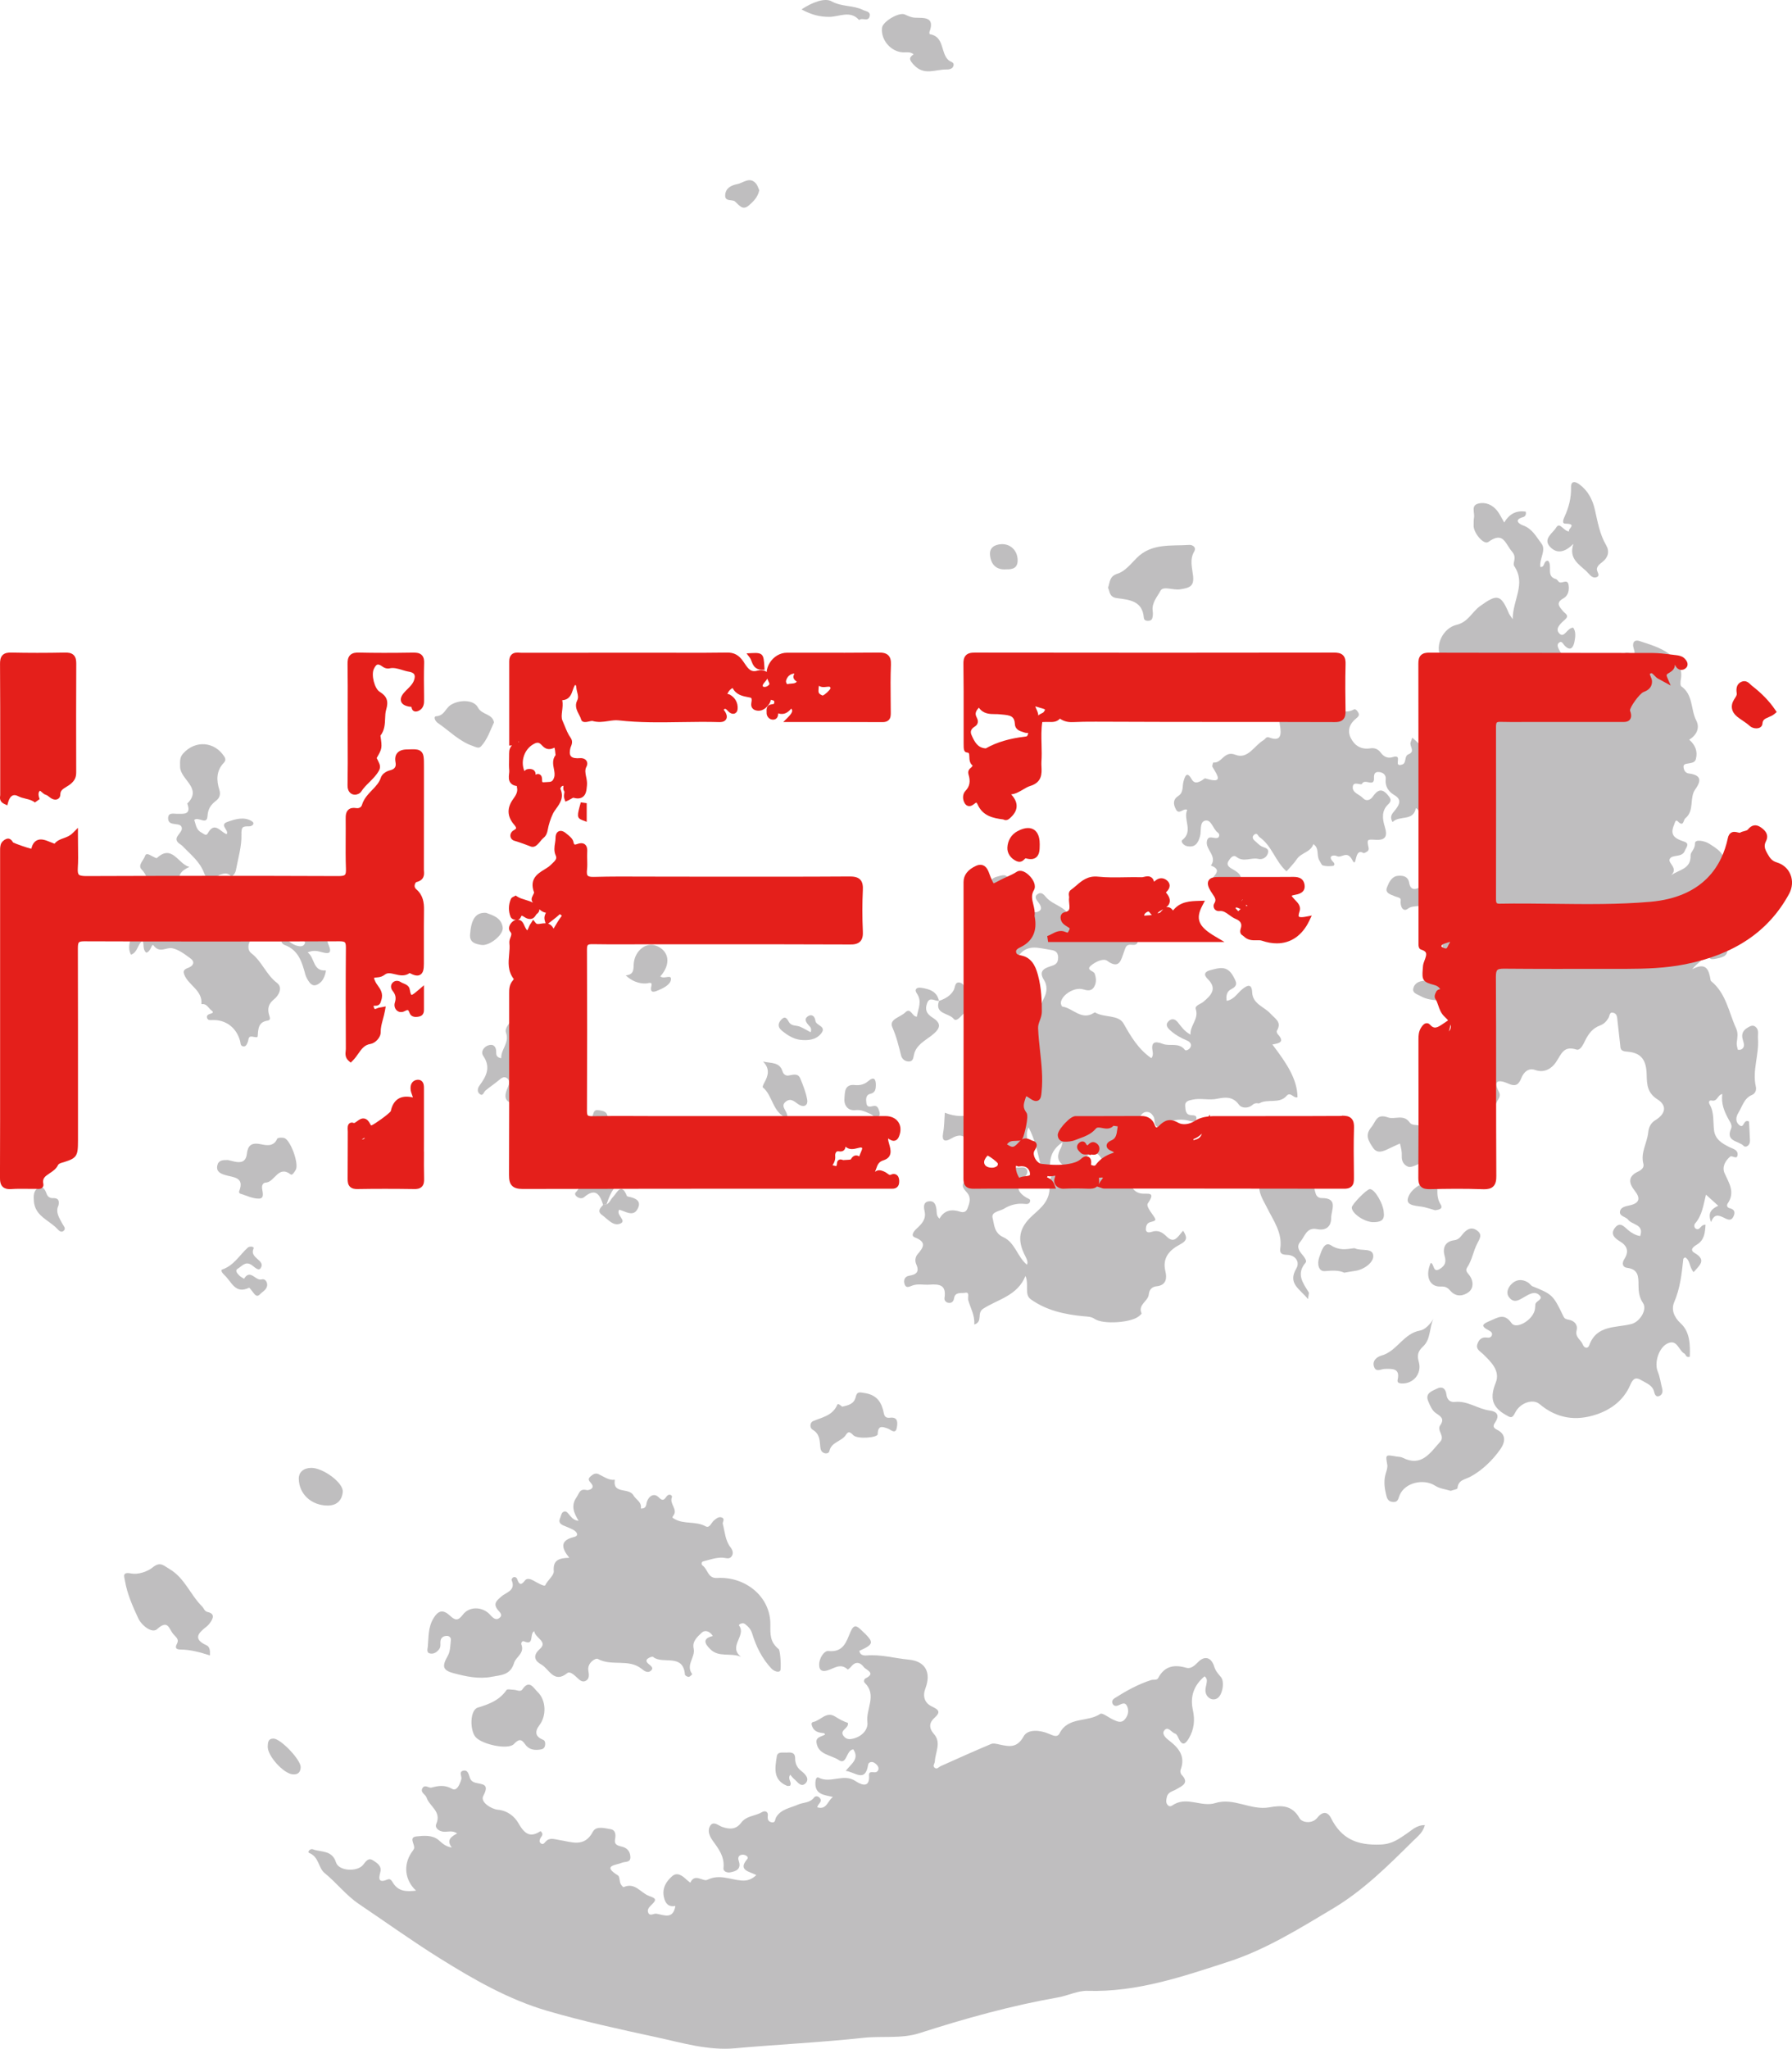 <?xml version="1.0" encoding="UTF-8"?>
<svg id="Layer_2" data-name="Layer 2" xmlns="http://www.w3.org/2000/svg" viewBox="0 0 592.44 676.94">
  <defs>
    <style>
      .cls-1 {
        fill: #e41f1b;
      }

      .cls-1, .cls-2 {
        stroke-width: 0px;
      }

      .cls-2 {
        fill: #bfbebf;
      }
    </style>
  </defs>
  <g id="Livello_1" data-name="Livello 1">
    <g>
      <g>
        <path class="cls-2" d="M471.07,603.06c-.66,2.5-2.41,3.75-3.81,5.14-8.28,8.19-16.48,16.41-26.65,22.47-11.11,6.62-22.14,13.52-34.43,17.51-15.12,4.91-30.28,10.14-46.63,9.64-3.21-.1-6.44,1.58-9.71,2.16-15.6,2.74-30.8,6.98-45.86,11.82-6.02,1.93-12.4.87-18.61,1.55-14.04,1.53-28.18,2.17-42.26,3.45-9.1.83-17.62-1.83-26.26-3.69-12.04-2.6-24.1-5.22-35.91-8.67-12.81-3.75-24.31-10.35-35.67-17.44-9.08-5.67-17.73-11.89-26.58-17.85-4.31-2.9-7.42-7.05-11.42-10.29-2-1.62-1.81-5.29-4.99-6.57-.86-.34.32-1.57,1.12-1.25,2.73,1.07,6.35.13,7.7,4.37.91,2.86,6.98,3.19,8.94.79.94-1.16,1.7-2.49,3.27-1.5,1.34.85,2.99,1.87,2.42,3.93-.67,2.4-.45,3.59,2.43,2.39,1-.42,1.43.61,1.87,1.28,1.8,2.74,4.37,2.76,7.52,2.42-3.74-3.49-4.23-8.45-1.58-12.48.37-.57.96-1.17.97-1.77.01-1.33-1.76-3.39.73-3.67,2.43-.27,5.29-.54,7.38,1.24,1.18,1.01,2.17,2.09,4.32,2.43-1.9-2.49-.15-3.64,1.78-4.67-1.65-1.08-3.05-.47-4.39-.55-1.68-.1-3.1-1.28-2.53-2.58,1.83-4.13-2.26-5.79-3.21-8.71-.35-1.07-2.21-1.69-1.33-3.15.79-1.3,2.1.08,2.94-.14,2.4-.63,4.38-.98,6.86.42,1.55.87,2.54-1.55,3.02-3.16.28-.95-.96-2.5.65-2.85,1.65-.36,1.79,1.38,2.23,2.48.35.88.97,1.28,1.83,1.51,2.21.58,4.75.27,2.57,4.3-1.18,2.19,2.9,4.43,4.68,4.59,3.42.3,5.71,2.34,6.91,4.45,2.01,3.53,3.88,4.95,7.33,2.63,1.25,1.13.23,1.72-.08,2.39-.24.54-.42,1.07.03,1.53.73.74,1.19.17,1.68-.39,1.36-1.56,2.93-.83,4.59-.58,3.99.6,8.25,2.6,11.07-2.73,1.06-2.02,3.84-1.18,5.82-.86,1.72.28,1.8,1.84,1.52,3.33-.39,2.06,1.24,2.15,2.55,2.53,1.73.5,2.5,1.81,2.52,3.42.03,1.83-1.73,1.37-2.79,1.82-2.01.85-6.68.86-1.33,4.18.6.37.48,1.81.84,2.69.2.48.89,1.26,1.04,1.19,3.76-1.7,5.58,1.84,8.33,2.87,1.99.75,2.91,1.05,1.04,2.84-.81.78-1.78,1.68-1.18,2.84.59,1.13,1.77.08,2.66.23,2.56.43,5.49,1.99,6.27-2.56-2.31.4-3.34-.79-3.81-2.97-.64-3,.83-5.21,2.78-6.9,1.64-1.41,3.36-.13,4.73,1.19.38.36.83.66,1.24.98,1.49-3.29,4.16-.22,5.64-.95,3.98-1.97,7.56-.03,11.28.24,1.8.13,3.24-.26,4.9-1.79-2.15-1.21-6.31-1.48-2.96-5.35.55-.64-.62-1.42-1.53-1.4-1.29.03-1.73.91-1.34,2.01.97,2.76-.85,3.49-2.86,3.84-.85.15-2.3-.21-2.17-1.42.42-3.77-1.65-6.43-3.64-9.17-1.04-1.45-1.67-3.23-.83-4.69,1.08-1.89,2.78-.19,3.96.23,2.53.9,4.69.9,6.34-1.34,1.75-2.37,4.69-2.18,6.92-3.53.93-.56,2.09-.21,1.9,1.2-.16,1.22.15,1.95,1.28,2.18,1.26.25,1.08-.96,1.45-1.62,1.58-2.78,4.82-3.13,7.29-4.25,1.69-.76,3.89-.45,5.27-2.33.43-.58,1.31-.5,1.84.09,1.18,1.33-.73,2.07-.75,3.15,3.1.95,3.37-2.17,5.16-3.42-2.72-.66-5.91-.69-5.82-4.62.02-.83.26-2.21,1.09-1.77,3.91,2.07,8.22-1.51,12.19,1.14.98.65,4.86,3.1,4.46-1.94-.09-1.14.81-1.06,1.78-.96.93.09,1.57-.73,1.3-1.66-.16-.57-.77-1.12-1.31-1.47-.84-.54-1.93-.23-2.06.62-.95,6.08-4.29,2.41-7.41,2.04,1.81-2.34,4.63-3.95,2.5-7.11-2.42.22-2.08,5.38-4.81,3.53-2.53-1.72-6.82-1.69-7.36-5.81-.24-1.82,1.68-1.91,2.85-2.61-.11-.15-.21-.44-.34-.45-1.72-.17-3.34-.44-3.99-2.4-.2-.59-.28-1.16.44-1.31,2.45-.5,4.33-3.65,7.24-1.77,1.37.88,2.79,1.62,4.19,2.08.41,1.92-3.04,2.32-1.36,4.42.93,1.16,2.1,1.06,3.4.69,2.77-.78,4.7-3,4.4-5.38-.54-4.32,3.29-8.95-.88-12.98-.38-.37-.28-1.19.26-1.46,3.62-1.78.18-2.75-.55-3.73-1.11-1.5-2.64-2.07-4.14-.22-.34.41-1.12,1.07-1.15,1.04-2.74-2.62-5.13.26-7.67.45-1.33.1-1.73-.71-1.8-1.77-.16-2.36,1.64-4.95,3-4.81,5.1.54,5.98-3.18,7.35-6.33,1.22-2.81,2.17-1.91,3.77-.4,4.11,3.89,4.1,4.43-.86,6.68.25,1.44,1.45,1.59,2.47,1.51,4.71-.39,9.23.95,13.85,1.38,5.61.52,7.5,4.31,5.53,9.52-.95,2.49-.37,4.78,2.17,5.98,2.07.98,3.1,1.73.86,3.71-1.78,1.58-1.99,3.35-.18,5.4,2.47,2.79.43,6.01.27,9.04-.04.74-.92,1.52.05,2.16.73.48,1.22-.32,1.83-.59,5.56-2.49,11.11-4.99,16.73-7.35.78-.33,1.91,0,2.84.2,3.19.68,5.73,1.21,7.92-2.73,1.38-2.49,5.5-2.05,8.3-.85,1.46.62,2.83,1.33,3.56-.12,2.84-5.64,9.31-3.57,13.47-6.45.66-.46,2.8,1.26,4.27,1.92,1.27.57,2.62,1.29,3.81-.06,1.09-1.23,1.45-2.78.83-4.28-.75-1.82-2.04-.68-3.15-.31-.76.25-1.4.06-1.72-.68-.33-.77.1-1.38.7-1.76,3.81-2.42,7.76-4.62,12.08-6,.75-.24,1.9.13,2.3-.63,2.11-4.01,5.26-4.58,9.32-3.42,1.42.41,2.65-.6,3.83-1.83,2.23-2.32,4.45-1.63,5.39,1.43.43,1.41,1.28,2.38,2.2,3.44,1.36,1.58.52,6.05-1.19,7.05-1.77,1.04-3.93-.4-3.91-2.67,0-.82.29-1.64.4-2.46.09-.67.24-1.38-.68-2.15-3.52,2.96-4.87,6.62-3.87,11.17.72,3.25.41,6.35-1.29,9.26-1.05,1.79-2.13,2.87-3.4.13-.28-.6-.65-1.46-1.15-1.61-1.24-.36-2.32-2.53-3.53-1.16-1.06,1.2.31,2.52,1.45,3.39,3.25,2.48,5.59,5.29,3.84,9.77-.16.42,0,1.22.31,1.54,2.76,2.82.16,3.74-1.71,4.85-1.16.69-2.72.86-3.11,2.49-.23.95-.45,2,.32,2.77.79.79,1.51,0,2.21-.38,4.44-2.38,9.03,1.06,13.47-.33,6.16-1.92,11.76,2.53,17.89,1.41,3.84-.7,7.52-.82,9.98,3.62.8,1.44,4.16,1.96,5.85-.17,1.78-2.24,3.47-2.03,4.53.09,3.45,6.88,8.58,9.06,16.36,8.76,3.95-.15,6.03-1.86,8.62-3.57,1.8-1.19,3.28-2.87,6.05-2.85"/>
        <path class="cls-2" d="M559.98,420.4c-1.61-1.69-1.08-3.98-2.9-4.95-.21.19-.55.34-.57.53-.52,4.87-1.03,9.67-3.03,14.32-.96,2.24-.23,4.78,2.17,6.98,3.06,2.8,3.15,7.05,3,11.01-1.35.37-1.26-.75-1.77-1.02-1.98-1.04-2.38-5.1-5.83-3.24-2.62,1.42-4.23,6.21-2.98,9.22.76,1.84.97,3.75,1.46,5.62.26,1.01,0,2.07-1.07,2.44-1.12.39-1.43-.76-1.6-1.44-.57-2.23-2.58-2.8-4.18-3.79-1.77-1.1-2.75-.72-3.68,1.47-2.1,4.95-6.18,8.13-11.18,9.81-6.82,2.29-13.14,1.38-18.85-3.43-2.22-1.87-6.46-.36-8.04,2.82-1.04,2.09-1.52,1.7-3.26.69-4.57-2.65-5.09-5.79-3.18-10.55,1.58-3.95-1.56-6.91-4.21-9.49-1.01-.98-2.42-1.57-1.86-3.28.47-1.43,1.42-2.4,3.1-2.16.75.1,1.45.01,1.7-.78.26-.83-.41-1.27-1.02-1.58-3.1-1.59-1.79-2.21.48-3.19,2.61-1.12,4.68-2.59,7.04.79,1.48,2.13,6.71-.79,7.63-4.15.18-.66.19-1.37.24-2.05.09-1.21,3.09-1.64,1.12-3.23-1.47-1.18-3.14-.13-4.63.71-1.66.93-3.44,2.39-5.15.21-1.14-1.46-.4-3.11.58-4.21,1.53-1.7,3.57-2,5.63-.74.58.36.98,1.08,1.58,1.32,6.48,2.59,6.78,2.85,10.19,9.98.36.76.96.88,1.66,1.01,1.98.35,3.12,1.73,2.66,3.54-.58,2.3,1.46,3.12,2.06,4.71.45,1.17,1.66,1.48,2.12.21,2.47-6.83,8.88-5.69,14-7.04,2.68-.7,5.28-4.72,3.76-6.94-1.31-1.9-1.47-3.96-1.48-5.92,0-2.93-.09-5.23-3.79-5.69-1.51-.19-1.77-1.52-.89-2.9,1.58-2.48,1.03-4.36-1.52-5.88-1.58-.95-3.19-2.31-1.65-4.36,1.7-2.26,3.06-.5,4.43.68,1.14.98,2.46,1.69,3.96,1.98,1.42-3.92-2.62-3.65-3.96-5.41-.81-1.07-3.01-1.09-2.69-2.78.29-1.5,2.03-1.69,3.38-2.01,3.18-.76,3.37-2.41,1.5-4.77-1.98-2.49-2.37-4.74,1.07-6.34,1.07-.5,2.1-1.34,1.78-2.54-1-3.72,1.22-6.88,1.58-10.34.18-1.74.8-3.16,2.39-4.13,3.4-2.08,3.91-4.83.7-6.85-3.35-2.11-3.52-4.87-3.59-8.13-.1-4.98-1.84-7.33-6.56-7.66-2.24-.15-2.08-1.07-2.22-2.46-.27-2.62-.59-5.23-.88-7.85-.11-.97-.1-2.08-1.18-2.47-1.52-.55-1.33.91-1.78,1.66-.65,1.1-1.55,2.03-2.75,2.46-2.41.87-3.81,2.68-4.89,4.86-.68,1.38-1.65,3.54-2.96,3.12-4.3-1.38-4.99,1.55-6.76,4.17-1.33,1.98-3.72,3.69-6.89,2.58-2.22-.78-3.76.69-4.55,2.65-.89,2.19-1.85,2.96-4.37,1.83-1.97-.88-5.52-1.92-3.04,2.78,1.02,1.94-1.24,3.01-1.19,4.96.09,3.46-2.22,1.35-3.74.97-.44-.11-1.01.37-1.54.53-4.75,1.46-8.12-.72-8.08-5.65.03-3.91-.99-6.15-5.36-5.79-2.25.19-1.36-1.66-1.25-2.65.24-2.09.79-4.16-1.27-5.72-.92-.7-1.89-1.48-.83-2.69.94-1.08,2.47-2.14,3.66-1.35,4.12,2.72,10.16,2.71,12.19,8.44.13.38.42.73.71,1.02,1.03,1.08-.61,4.56,1.62,3.52,1.79-.83,4.99-2.88,3.87-6.49-.83-2.65-1.57-5.33-.61-8.15.16-.48.17-1.42-.11-1.6-3.81-2.48-5.36-7.29-10.33-8.84-4.57-1.43-9.48.2-13.77-2.24-1.05-.6-2.66-.92-2.29-2.51.38-1.63,1.76-2.34,3.45-2.49,4.88-.41,4.91-.44,3.49-5.46-.45-1.61.8-2.21,1.57-3.11,1.9-2.22,1.48-4.48-.98-5.4-2.68-1-1.91-1.84-.84-3.47.97-1.48,1.17-3.25-.62-4.4-1.78-1.14-1.66-2.33-.42-3.71.75-.83.08-2.89,2.03-2.62,1.63.23.74,1.83,1.17,2.73.56,1.16,1.2,2.1,2.77,2.07,1.57-.02,1.73-1.06,2.05-2.15.27-.93.44-1.94.94-2.75,1.05-1.7,1.33-4.3.21-4.94-2.87-1.62-3.62-6.82-8.51-5.13-.91.32-2.35,2.05-3.14.09-.61-1.51.86-2.75,1.99-3.29,1.89-.89,2.8-1.5,2.61-4.1-.22-3.06,2.49-4.7,5.47-5.34.81-.17,1.74-.36,1.86-1.37.12-1.03-1.02-1.83-1.48-1.7-5.45,1.53-7.15-2.35-8.8-6.42-1.33,1.99.35,4.57-1.62,5.61-1.47.78-.9-1.7-2.36-2.18-.85,4.47-5.42,2.25-7.69,4.59-1.27-2.11.23-3.08,1.08-4.25,1.27-1.75,1.96-3.24-.6-4.73-1.77-1.04-3.02-2.76-2.76-5.2.16-1.47-.92-2.28-2.35-2.36-1.3-.07-1.56.78-1.51,1.93.15,3.31-3.04.07-3.95,1.95-.32.66-2.8-.97-3.06.89-.3,2.14,2.21,2.58,3.36,3.86,1.02,1.14,2.41.7,3.22-.46,1.45-2.07,2.86-3.04,4.9-.67.89,1.04,1.61,1.9.26,3.14-2.3,2.12-1.96,4.88-1.18,7.39,1.03,3.32.25,4.63-3.32,4.36-2.55-.19-2.59-.02-2.03,2.6.14.66-.07,1.08-.59,1.37-.35.2-.92.54-1.14.4-3.13-1.9-2.04,5.41-3.62,2.37-1.79-3.45-3.57-.51-5.13-1.34-.89-.47-3.33-.2-1.16,1.99.53.54.4,1.18-.19,1.25-1.07.14-2.23.13-3.26-.15-.48-.13-.76-1.03-1.13-1.58-1.1-1.67.05-4.17-2.04-5.47-.85,2.68-4.01,2.81-5.43,4.93-.98,1.46-2.27,2.72-3.42,4.07-3.74-3.31-4.83-8.43-8.88-11.27-.6-.42-.78-1.68-1.81-.86-.82.67-.52,1.47.25,2.09.74.61,1.4,1.38,2.23,1.81.96.49,2.44.55,2.1,2.05-.35,1.54-1.83,2.4-3.2,2.07-2.39-.58-4.89,1.21-7.23-.65-1.17-.93-2.07.46-2.63,1.3-.81,1.22.01,2.01,1.11,2.62.83.46,1.68.97,2.34,1.64.72.73.98,2.47.22,2.5-3.14.09-5.68,2.62-8.82,2.09-2.23-.38-1.08-1.9-.43-2.8,1.2-1.66,3.32-3.18-.26-4.5,2.27-3.17-1.96-5.31-1.31-8.15.53-2.31,2.74-.29,3.83-1.19.42-.62.23-1.23-.2-1.53-1.68-1.15-2.1-4.43-4.18-3.99-1.99.42-1.23,3.39-1.74,5.19-.67,2.34-1.68,3.81-4.35,3.24-1.07-.23-2.13-1.52-1.52-1.99,3.81-3.01.16-6.86,1.65-10-1.42-.66-2.72,1.85-3.78-.21-.85-1.63-1-3.21.81-4.37,1.85-1.19,1.26-3.22,1.75-4.88.43-1.45,1.03-3.58,2.66-.68.88,1.57,1.99,1.15,3.17.56.49-.25,1.06-.91,1.41-.8,6.24,1.96,3.91-1.07,2.31-3.82-.19-.33.25-1.45.29-1.45,2.81.41,3.55-4.04,7.29-2.55,4.12,1.64,6.23-3.02,9.28-4.8.65-.38.86-1.31,1.96-.89,4.17,1.6,3.88-1.54,3.53-3.79-.28-1.81-.74-3.56,1.19-4.26,3.52-1.29,4.7-3.94,4.85-7.38,2.26.16,2.89,2.49,4.7,2.8,1.49.26,3.03.6,4.35-.58.66-.59.81-2.62,2.24-1.12,1.14,1.19.85,2.57-.68,3.47-.7.41-1.61.53-2.05,1.89,3.36-1.36,6.5,1.61,9.79-.3.55-.32,1.23.5,1.54,1.15.36.77-.07,1.24-.67,1.72-2.19,1.73-3.15,4.02-1.87,6.57,1.27,2.53,3.44,3.9,6.51,3.39,1.29-.21,2.51.25,3.32,1.35,1.12,1.54,2.49,2.13,4.34,1.47.25-.09.55-.09.82-.07,1.65.11-.89,3.6,2.05,2.59,1.49-.52.5-2.76,2.05-3.37,2.38-.94.2-2.68.69-3.95.18-.48.34-.97.54-1.54,3.5,3.03,3.69,3.41,3.51,7.21,2.37-.92,3.78-2.41,4.19-4.72.52-2.93,1.51-5.19,4.88-5.92,2.59-.57,2.59-3.57,3.09-5.38.36-1.3-1.92-3.03-3.96-3.62-1.03-.3-3.2-.16-2.94-.53,1.18-1.68-.05-3.94,1.59-5.35.44-.38,1.97-.57,1.29-.93-3.34-1.76-.8-4.97-2.18-7.4-2.1-3.71.66-9.57,5.15-10.63,3.89-.92,5.09-4.24,7.75-6.16,5.68-4.11,6.91-4,9.57,2.35.15.36.43.68,1.26,1.95,0-6.47,4.51-11.65.5-17.58-.69-1.03,1.08-2.68-.68-4.72-2.36-2.73-2.84-6.86-7.9-3.22-1.49,1.07-4.99-3.12-4.83-5.52.06-.83-.04-1.69.12-2.49.32-1.62-1.1-4.03,1.37-4.67,2.41-.63,4.7.35,6.3,2.36.83,1.05,1.4,2.31,2.33,3.89,1.72-2.96,4.09-4.04,7.1-3.61.25.96-.16,1.62-.84,1.81-3.38.93-1.18,2.36-.03,2.76,3.03,1.05,4.37,3.78,6.04,5.94,1.73,2.22-.74,5.12-.33,7.78,1.66.18.85-2.1,2.55-2.05,1.6,1.57-.82,5.17,2.61,6.06.46.12.73.88,1.19,1.06.97.38,2.63-1.24,2.98.91.28,1.73-.14,3.53-1.72,4.4-2.71,1.49-1.27,2.79-.11,4.24.61.76,2.17,1.33.77,2.64-1.43,1.32-3.59,3.02-2.02,4.7,1.66,1.77,2.56-1.87,4.61-1.91.97,1.42.7,3.13.41,4.66-.37,1.88-1.33,3.33-3.31,1.21-.54-.58-.9-1.67-1.86-.85-.72.62-.28,1.54.1,2.3,1.39,2.74,4.4,4.12,6.65,4.97,2.84,1.07,2.12,2.14,1.62,3.9,1.29.2,2.1-1.61,3.43-.73,1.21.8,2.42,2.61,3.9,1.05,1.74-1.83,4.82-2.37,5.21-5.59.17-1.41.24-3.55,3.1-2.27,1.47.66,1.04-.84.74-1.79-.55-1.72.06-3.05,1.96-2.42,3.28,1.08,6.78,2.09,9.51,4.06,2.59,1.86,4.86,4.65,4.13,8.53-.15.78-.25,2.09.17,2.38,3.95,2.79,3.04,7.66,4.94,11.32,1.23,2.38.11,4.81-2.35,6.29,1.97,1.72,2.9,3.83,2.19,6.44-.31,1.14-1.4,1.2-2.35,1.4-.77.17-1.86.07-1.71,1.3.12.99.59,1.88,1.76,2.03,3.86.5,4.35,2.13,2.1,5.26-2.01,2.79-.17,7.03-3.27,9.54-.7.56-.52,3.04-2.48,1.03-.78-.8-.99.5-1.2,1-1.35,3.18-.44,4.49,3.32,5.7,1.96.64.56,2.03.17,3.04-.92,2.38-4.3,1.02-5.01,2.77-.55,1.35,3.01,2.98.45,5.33,2.65-1.94,6.65-2.03,6.48-6.61-.04-1.15,1.49-1.98,1.45-3.93-.04-1.62,3.41-.78,4.71.07,2.52,1.64,5.56,3.26,5,7.23-.11.82.56,1.98,1.32,1.88,4.35-.53,3.57,2.74,3.35,4.87-.33,3.24,3.3,3.98,3.63,7.03.24,2.22.65,2.88-1.73,2.14-3.92-1.22-3.9,1.49-3.61,3.84.19,1.58.34,2.67-1.34,3.34-1.63.64-1.32,2.13-.95,3.22,1.16,3.4-.88,3.95-3.45,4.46-1.77.35-2.58.19-1.66-1.73.49-1.02.64-2.1-.46-2.48-1.23-.42-1.77.82-1.68,1.76.26,2.88-2.4,3.73-4.04,5.93,4.69-2.53,5.53.28,6.07,3.53.02.13.06.3.16.38,4.97,4.02,5.81,10.17,8.25,15.53.81,1.78.43,3.14.25,4.75-.09.78.15,1.6.34,2.38.02.07.8.1,1.11-.06,1.08-.55,1.06-1.5.75-2.51-.08-.27-.14-.54-.22-.8-.51-1.71.05-2.99,1.56-3.88.84-.49,1.75-1.07,2.68-.29,1.25,1.05.68,2.47.79,3.83.42,5.34-1.92,10.52-.71,15.88.27,1.18-.15,2.32-1.3,2.81-2.62,1.11-3.14,3.75-4.43,5.82-.89,1.42-1.1,3.07.31,4.15,1.66,1.27,1.21-2.15,3.17-1.22.1,1.91.25,4.16.32,6.41.04,1.48-1.41,2.38-2.09,1.65-1.57-1.68-6.08-1.38-4.16-5.67.48-1.08-.29-2.16-.83-3.12-1.42-2.56-2.49-5.2-2.07-8.34-1.6.29-1.6,2.54-3.42,2.15-1.07-.23-1.15.61-.75,1.31,1.55,2.68,1.08,5.67,1.44,8.53.38,3,2.67,4.35,5.11,5.56,1.07.53,2.69.84,2.68,2.32-.02,2.15-1.79.24-2.48.82-1.69,1.44-2.72,3.47-1.82,5.49,1.48,3.28,3.55,6.29,1.04,9.95-.46.66-.2,1.41.65,1.6,1.78.4,1.84,1.56,1.19,2.83-.86,1.68-2.21.72-3.24.24-1.64-.77-3.09-1.29-4.11,1.53-1.27-3.24.3-4.42,2.37-5.42-1.36-1.23-2.55-2.3-4.06-3.66-.84,3.43-1.27,6.86-3.59,9.52-.45.52-.32,1.51.39,1.8,1.33.54,1.45-1.57,3.06-1.36-.18,2.54-.33,5.03-2.89,6.56-1.2.72-2.43,1.75-.72,2.74,4.02,2.32,1.67,4.05-.3,6.31"/>
        <path class="cls-2" d="M339.17,309.45c-.97-1.22-1.89-2.39-2.82-3.54-.99-1.22-1.78-2.24-3.62-.74-1.04.84-3.24,2.16-4.32.15-.86-1.58-1.93-3.77,1.08-5.17,2.19-1.02,1.49-2.49-.58-2.9-1.35-.27-2.75-.34-2.29-2.07.53-1.98-.09-4.66,2.88-5.47,1.65-.45,3.3-1.27,4.14,1.05.28.76.83.81,1.41,1.14,2.72,1.58,5.35,3.29,5.59,6.99.09,1.33.6,3.12,2.52,2.35,1.63-.65.99-1.96.13-3.07-.68-.88-1.54-1.96-.15-2.81,1.25-.76,2.08.39,2.78,1.19,2.42,2.79,7.14,2.97,8.14,7.6.27,1.23,2.94.97,4.18.19,2.38-1.48,3.66-.42,5.31,1.23,3.38,3.39,6.8,3.43,10.1.38,1.1,1.07.87,2.76,1.91,3.93,1.1,1.23.53,2.56-1.27,2.32-2.21-.29-2.15.99-2.76,2.51-.85,2.13-1.31,5.85-5.47,2.77-1.29-.95-3.88.32-5.34,1.53-1.87,1.54.81,1.72,1.16,2.66.57,1.5.65,3.03-.16,4.42-.88,1.5-2.25,1.23-3.68.81-2.72-.8-6.87,1.65-7.32,4.31-.08.44.27,1.35.51,1.39,3.52.51,6.31,4.72,10.43,2.08.11-.07.31-.19.38-.15,2.97,1.83,7.7.64,9.42,3.68,2.46,4.37,4.93,8.5,9.15,11.42.45-.4.64-1.25.48-2.05-.64-3.18.54-3.74,3.36-2.65,2.32.9,5.29-.6,7.27,1.97.35.45,1.37-.11,1.76-.71.77-1.18-.27-2.04-.99-2.34-2.07-.87-3.99-1.92-5.65-3.44-.87-.8-1.62-1.77-.63-2.85,1.02-1.12,2.18-1.01,3.18.23,1.13,1.4,2.11,2.94,4.2,4.08-.22-3.1,2.83-5.09,1.74-8.44-.39-1.19,1.61-1.65,2.54-2.43,2.5-2.11,4.68-4.3,1.4-7.52-1.48-1.46-.99-2.43.87-2.91,2.84-.74,5.51-1.69,7.53,1.94,1.17,2.1,1.73,3.16-.75,4.42-1.27.65-1.67,2.08-1.37,3.77,2.5-.43,3.57-2.6,5.24-3.92,1.67-1.32,3.06-1.8,3.18,1.1.17,3.9,3.97,4.74,6.01,7.01,1.62,1.79,3.9,2.79,2.16,5.7-.15.24.05.88.29,1.13,2.53,2.72.29,3.03-1.78,3.4,4.45,5.86,8.27,11.33,8.31,17.43-1.28.49-2.29-1.96-3.6-.46-2.44,2.8-6.25.84-9.08,2.5-.16.09-1.24-.39-2.17.47-1.29,1.19-3.58,1.27-4.55-.09-1.99-2.77-4.68-2.43-7.11-1.92-2.74.58-5.41-.27-8.08.28-1.3.27-2.68.5-2.54,2.12.11,1.24.04,2.97,2.06,3.03.88.03,1.88.11,1.63,1.22-.22.97-1.33.95-2.13.71-3.92-1.17-7.38.15-10.76,1.96-1.28-.87-.64-2.33-1.24-3.37-.55-.95-1.17-1.56-2.22-1.59-1.1-.03-1.81.76-2.28,1.58-.7,1.23.39,1.51,1.18,2.13,1.37,1.08.57,8.38-.88,9.4-1.03.73-1.69-.03-2.59-.41-2.03-.87-4.17-.38-5.39,1.34-.77,1.08-.16,2.89,1.23,3.58,1.72.85,3.89.24,5.21-.5,3.47-1.95,4.76,1.66,6.67,2.64,1.69.87-.7,2.5-2.29,3.1-.83.31-1.6.09-2.43-.04-1.17-.19-2.93-1.7-3.37.59-.37,1.91,1.22,3.2,2.88,3.52,2.02.39,5.31-.93,2.38,3.27-.66.94,1.08,2.94,1.99,4.34.86,1.32.71,1.35-1.27,1.9-1.07.3-1.37,1.39-1.39,2.28-.02,1.19,1.08,1.2,1.84.93,2.16-.76,3.57.06,5.12,1.59,2.59,2.55,3.75-.33,5.38-1.99,1.22,2,1.6,3.14-.99,4.51-3.32,1.76-6.01,4.27-4.88,8.91.52,2.13.38,4.6-2.87,4.93-1.6.16-2.47,1.12-2.63,2.73-.23,2.27-3.69,3.33-2.38,6.24.06.14-.5.6-.81.88-2.49,2.19-11.82,2.86-14.67.96-1.2-.81-2.33-.77-3.71-.9-6.16-.58-12.28-1.91-17.42-5.59-2.27-1.63-.51-4.78-1.77-7.72-2.67,6.57-9.1,7.68-13.98,10.82-2.25,1.45.03,4.31-2.96,5.22.26-2.99-1.23-5.4-1.98-8.04-.27-.93.63-2.8-1.07-2.44-1.13.24-3.26-.43-3.62,1.8-.14.88-.61,1.6-1.64,1.54-.99-.05-1.65-.79-1.52-1.64.66-4.23-1.54-4.65-5.02-4.39-1.88.14-3.82-.41-5.72.33-.86.34-1.96.96-2.44-.44-.47-1.39.03-2.62,1.55-2.85,2.51-.39,3.38-1.4,2.25-3.89-.46-1.02-.25-2.37.47-3.19,1.99-2.3,3.09-4.03-.89-5.57-1.51-.59-.31-2.09.66-2.98,1.67-1.53,3.16-3.09,2.55-5.73-.3-1.3-.49-3.04,1.52-3.23,1.82-.18,2.22,1.27,2.42,2.75.12.93-.15,1.98.99,2.98,1.57-2.78,3.97-3.22,6.83-2.29.98.32,1.94.18,2.4-1,.66-1.71,1.32-3.44.02-5.12-.92-1.18-2.41-2.21-.91-3.88,1.43-1.6,3.04-1.92,5.24-1.26,3.25.98,6.45.2,9.23-1.77,1.03-.73,1.93-1.62,3.29-1.55,1.04.06,2.43-.48,2.88.93.31.97-.45,1.81-1.14,2.53-2.57,2.7-2.32,4.51.94,6.5.57.35,1.48.41,1.13,1.36-.28.77-1.03.77-1.76.68-2.44-.27-4.79.32-6.77,1.57-1.4.88-4.36.98-3.82,3.08.57,2.2.46,4.96,3.56,6.36,3.87,1.75,4.64,6.53,7.78,9.07.42-.66.06-1.69-.44-2.63-2.95-5.58-2.24-9.53,2.39-13.7,2.83-2.55,5.65-4.77,5.56-9.49-.09-4.45,1.72-5.39,6.35-4.35,3.23.73,6.03-.27,8.93-1.13,1.94-.58,2.8-1.99,1.78-3.85-1.03-1.88-2.65-2.41-4.5-.92-.75.61-1.54,1.22-2.15,1.96-1.52,1.87-2.96,3.24-5.58,1.51-2.68-1.77-2.3-3.78-1.06-6.09.18-.33.22-.73.53-1.79-2.82,1.9-3.91,4.02-4.14,6.71-.08.94,0,2.22-1.21,2.37-1.36.17-1.82-1.05-2.08-2.17-.92-3.89-1.73-7.82-3.81-11.75-1.34,2.26.12,4.42-.6,6.32-.8,2.11-.88,4.04-4.42,1.8-3.59-2.27-7.82-6.77-12.95-2.05-.85.79-1.55.2-1.88-.7-1.19-3.21-3.16-3.25-5.82-1.69-2.05,1.2-3.1.77-2.59-1.95.4-2.14.38-4.36.55-6.61,7.2,2.81,13.11.09,15.65-7.01.98-2.74,2.63-3.7,5.42-2.32,2.8,1.38,6.19-.25,6.75-3.37.26-1.45.21-2.64,2.12-2.91,1.65-.24,1.53-1.41,1.19-2.86-1.6-6.75-1.41-13.35,1.8-19.72.88-1.75.98-3.91-.12-5.62-1.7-2.66-.43-3.76,1.93-4.51,1.45-.46,2.73-.77,2.73-2.9,0-2.33-1.59-2.46-2.99-2.67-3.31-.5-6.8-1.77-9.62,1.44-.53.6-1.38.3-1.84-.26-1.01-1.23-1.29-2.74-1.31-4.28-.02-1.02.73-1.37,1.65-1.5,1.11-.15,2.04,1.01,3.47.27"/>
        <path class="cls-2" d="M188.21,514.74c-2.72-3.37-3.03-5.75,1.52-6.86,1.85-.45.97-1.67-.06-2.3-1.06-.64-2.28-1.01-3.41-1.53-.96-.45-1.67-1.05-1.14-2.27.32-.74.44-1.78,1.01-2.15,1.11-.72,1.64.47,2.29,1.15.66.68,1.2,1.56,2.87,1.73-1.58-2.6-2.62-4.97-.7-7.74.95-1.37,1.01-2.97,3.36-2.41.65.15,2.98-.5,1.48-2.24-.82-.95-1.17-1.43-.18-2.29.76-.65,1.55-1.23,2.62-.74,1.73.81,3.3,2.1,5.39,1.86-.79,4.88,4.64,2.47,6.15,5.14.79,1.41,2.86,2.2,2.44,4.37,2.02.03,1.7-1.33,2.04-2.31.68-1.95,2.41-2.86,3.82-1.44,1.5,1.51,1.87.79,2.73-.32.78-1.02,1.95-.29,1.68.38-.9,2.2,2.15,3.97.43,6.11-.41.52-.25.64.45,1.04,3.2,1.83,7.04.62,10.28,2.42,1.34.75,1.88-1.26,2.8-1.99.77-.61,1.6-1.34,2.6-.91,1.09.47.11,1.49.28,2.12.69,2.62.8,5.45,2.55,7.72.72.93,1.1,2.06.29,3.07-.79.98-1.82.4-2.89.35-2.13-.1-4.33.68-6.46,1.23-.56.15-.69,1-.16,1.37,1.72,1.2,1.7,4.28,4.73,4.1,9.42-.57,17.72,6.18,17.66,15.33-.02,3.48-.12,5.82,2.75,8.18.44.36.82,4.44.63,6.69-.11,1.34-2.08.74-3.02-.26-3.11-3.31-5.08-7.32-6.38-11.59-.46-1.52-1.35-2.33-2.39-3.15-.76-.61-2.21.16-1.94.52,2.53,3.3-3.72,6.88.61,10.3-3.44-1.39-7.31.34-10.13-2.49-1.73-1.73-2.81-3.49.85-4.35-1.02-1.69-2.67-2.04-3.62-1.14-1.42,1.34-3.27,2.88-2.72,5.26.66,2.88-2.77,5.52-.46,8.48.01.02-.73.86-1.15.9s-1.25-.44-1.27-.75c-.58-7.2-7.4-3.22-10.53-5.84-.27-.23-1.35.21-1.83.61-.71.6-.24,1.22.34,1.72.7.61,1.89,1.3.72,2.27-1,.82-2.12.08-3-.64-4.23-3.47-9.9-.77-14.48-3.29-.78-.43-3.59,1.31-3.15,3.88.22,1.27.43,2.69-.87,3.35-1.36.69-2.29-.57-3.21-1.38-.86-.75-2.08-1.84-2.9-1.17-4.4,3.58-6-1.4-8.56-2.83-1.81-1.01-3.27-2.67-.47-5.18,2.73-2.44-1.6-3.52-1.89-5.87-1.68.97.16,4.93-3.38,3.38-.57-.25-1.06.53-.86,1.05,1.14,2.9-1.82,4.08-2.41,6.06-1.21,4.1-4.36,4.02-7.36,4.6-4.32.83-8.56-.09-12.67-1.19-3.71-.99-3.82-2.35-1.86-5.8.82-1.45.79-3.42.99-5.16.08-.72-.48-1.35-1.28-1.36-1.05,0-1.95.46-2.14,1.58-.16.93.21,1.94-.45,2.81-.72.94-1.64,1.6-2.82,1.46-1.53-.18-1.01-1.51-.93-2.33.29-3.14.04-6.27,1.84-9.28,1.8-3.02,3.45-2.81,5.55-.86,1.68,1.56,2.62,1.69,4.21-.41,2.15-2.83,6.43-2.62,8.8-.14.85.89,1.88,2.21,3.14,1.33,1.59-1.1.06-2.06-.62-3.04-1.3-1.88-.08-2.83,1.3-4.07,1.6-1.44,5.01-1.98,3.47-5.5-.09-.2.28-.78.55-.9.59-.26,1.12.06,1.32.65.66,1.91,1.34,2.01,2.6.34.59-.78,1.79-.45,2.7.06,1.31.74,3.7,2.12,3.96,1.57.81-1.72,2.92-3.25,2.81-4.62-.32-3.79,1.81-4.36,5.14-4.45"/>
        <path class="cls-2" d="M48.37,314.8c-1.34-1.15-.59-2.58-1.25-3.97-1.71,1.21-1.57,3.87-3.81,4.61-1.19-2.18-.36-4.17.14-6.33.31-1.34,2.01-4.51-2.34-3.41-2.02.51-1.17-1.39-.8-2.15,2.86-5.91,7.9-6.17,11.9-.77,1.81,2.45,3.39,5.35,7.04,5.46.79-2.37-3.54-2.23-1.99-3.94,1.96-2.16,4.61-4.52,7.28-4.98,2.95-.51,5.25-1.9,7.53-3.25,2.49-1.48,3.8-.82,5.14,1.19,1.16,1.76,1.97,3.19,4.76,3.66,3.16.54,2.14,4.92,3.32,7.48,1.07,2.35-1.54,1.08-2.13,1.8-1.27,1.54-1.46,3.7-.07,4.77,3.53,2.71,4.91,7.12,8.51,9.83,1.92,1.45.67,4.03-.96,5.35-1.81,1.46-2.28,2.98-1.72,5.06.2.76.8,1.84-.45,2.03-3.05.46-3.09,2.68-3.26,4.94-.05.68-.16.64-1.81.35-1.44-.26-1.16,1.03-1.48,1.77-.33.76-.61,1.69-1.68,1.41-.8-.21-.69-1.08-.86-1.73-1.19-4.38-4.67-7.05-9.05-6.93-.7.02-1.48.18-1.82-.56-.37-.83.23-1.29.96-1.49,1.71-.46.58-.91.05-1.47-.83-.85-1.44-2-2.93-1.73.44-4.63-4.37-6.22-5.7-9.84-.6-1.62.65-1.85,1.63-2.29,1.55-.7,1.86-1.93.58-2.88-1.91-1.42-3.98-3.04-6.2-3.47-1.96-.38-4.15,1.81-6.17-.96-.56-.77-.83,2.1-2.35,2.43"/>
        <path class="cls-2" d="M432.43,429.26c-2.77-3.44-6.8-5.14-3.86-10.12,1.21-2.05-.14-4.41-3.06-4.51-1.54-.05-2.5-.35-2.25-2.06.78-5.22-2.3-9.3-4.38-13.52-1.35-2.75-3.03-4.91-2.47-8.36.32-1.94-1.02-4.22-3.45-5.17-1.17-.45-2.23-1.31-1.9-2.84.27-1.22.99-1.9,2.39-1.72,2.14.29,1.55-1.14,1.57-2.41.05-4.06,2.28-5.13,5.96-3.5,3.13,1.39,6.56,1.44,9.92.47,1.12-.32,2.52-1.74,3.31-.33.81,1.46,2.04,3.22,1.45,4.99-1.48,4.39-1.93,10.65-.65,14.33.3.87,1.04,1.37,1.91,1.36,5.69-.06,3.15,4.02,3.17,6.56.02,2.89-1.77,4.29-4.68,3.7-3.47-.7-3.97,2.35-5.48,4.12-1.45,1.69-.45,3.05.68,4.4.62.75,1.55,1.93,1.02,2.56-3.19,3.75-.88,6.72,1.05,9.82.16.26-.07.77-.25,2.24"/>
        <path class="cls-2" d="M479.58,492.6c-1.72-.54-3.65-.72-5.08-1.66-3.78-2.48-10-1.1-11.76,3.07-.51,1.21-.51,2.41-2.23,2.28-1.86-.13-2.06-1.56-2.37-2.92-.5-2.18-.67-4.36,0-6.55.28-.91.65-1.93.5-2.82-.59-3.39-.67-3.38,3.02-2.73.68.12,1.44.08,2.04.39,6.26,3.18,9.08-1.58,12.43-5.27,1.72-1.89-1.24-3.67.02-5.46,1.56-2.2.08-2.95-1.57-4.1-1.14-.8-1.8-2.42-2.39-3.8-1.16-2.7,1.22-3.37,2.84-4.18,1.79-.9,2.93-.01,3.16,1.94.2,1.67,1.2,2.62,2.78,2.44,4.22-.46,7.59,2.34,11.55,2.85,2.1.27,3.4,1.34,1.91,3.7-.61.96-1.22,1.81.45,2.62,3.25,1.58,2.72,4.23,1.1,6.52-2.58,3.64-5.93,6.86-9.71,8.94-1.97,1.09-4.13,1.02-4.43,3.89-.04.35-1.42.56-2.25.86"/>
        <path class="cls-2" d="M74.93,275.64c.93-1.32-2.62-3.05.26-4.07,2.61-.92,5.46-1.81,8.02-.25,1.26.77.21,1.76-.95,1.73-2.06-.05-2.52.22-2.44,2.74.11,3.91-1.12,7.86-1.84,11.78-.18.98-1.18,2.4-1.77,1.8-2.87-2.89-6.92,3.9-8.69-.81-1.44-3.82-4.25-5.98-6.8-8.61-.29-.3-.57-.63-.92-.84-3.42-2.09.32-3.61.32-5.33,0-2.56-4.6-.26-4.54-3.45.04-1.92,1.68-1.44,2.85-1.43,2.3.01,4.9.4,3.49-3.39,5.17-5.12-2.36-7.88-2.38-12.17,0-1.75-.2-3.05,1.03-4.4,4.02-4.43,10.33-3.96,13.56,1.02.57.87.45,1.46-.22,2.17-2.44,2.61-2.38,5.75-1.4,8.82.54,1.69-.03,2.82-1.1,3.64-1.72,1.33-2.66,2.66-2.81,5.06-.2,3.19-3.01.04-4.38,1.28.54,1.43.57,3.19,2.26,4.09.69.37,1.65,1.35,2.16.41,2.34-4.3,4.24-.43,6.32.2"/>
        <path class="cls-2" d="M199.39,398.11c-1.05-3.46-2.54-5.73-6.31-2.52-.66.56-1.61.36-2.34-.15-.48-.34-.86-.98-.42-1.42,3.05-3.06.23-5.93-.85-8.22-2.03-4.27-.58-7.28,2.15-10.06,1.99-2.03,3.28-4.39,4.25-6.92.42-1.1.43-2.25,1.97-1.99,1.07.18,2.37.28,2.86,1.4.55,1.27-.51,2-1.4,2.7-.74.59-1.46,1.21-2.91,2.43,6.64,1.37,10.84,7.85,18.1,5.35.55-.19,1.48,0,1.93.38,1.98,1.61,3.2,1.75,3.44-1.28.08-1.04.74-1.99,1.94-1.51,1.14.45,2.76,1.93,1.89,2.66-3.16,2.65-1.55,4.89-.08,7.38.24.41.03,1.07.03,1.28-4.58-.92-8.75.6-13.08,1.05-6.43.68-8.39,4.39-10.05,9.3-.38.05-.75.11-1.12.16"/>
        <path class="cls-2" d="M69.4,546.99c-3.32-1.05-6.34-1.89-9.52-1.93-1.33-.02-2.28-.27-1.36-1.96.78-1.43-.36-2.16-1.2-3.12-1.48-1.69-1.68-5.04-5.4-1.66-1.65,1.5-5.1-1.2-6.21-3.59-1.85-3.98-3.68-8.07-4.41-12.47-.23-1.36-.99-2.95,2.1-2.34,2.2.43,5.29-.56,7.09-2.02,2.51-2.03,3.59-.59,5.53.54,5.05,2.95,6.91,8.56,10.84,12.42.59.58.67,1.54,1.82,1.8,2.33.52,1.87,1.98.87,3.42-.39.56-.88,1.09-1.42,1.51-2.68,2.07-4.31,4.03.1,6.03,1.15.52,1.24,1.73,1.18,3.36"/>
        <path class="cls-2" d="M366.33,194.23c.68-2.15.5-3.85,3.16-4.68,2.41-.75,4.37-3.22,6.29-5.16,4.96-4.99,11.39-3.92,17.43-4.34.85-.06,2.47.67,1.59,2.19-1.55,2.66-.67,5.32-.37,8,.37,3.39-.97,4.02-4.39,4.5-2.26.32-5.5-1.19-6.37.45-1.05,1.98-2.99,4.02-2.58,6.73.12.78.07,1.66-.16,2.41-.23.72-1.02.86-1.75.79-.64-.06-.98-.42-1.04-1.06-.45-5.6-4.9-5.88-8.9-6.42-2.6-.35-2.29-2.26-2.92-3.41"/>
        <path class="cls-2" d="M169.9,558.35c.94.06,2.17.79,2.78-.1,2.32-3.45,3.75-.42,5.03.79,2.87,2.72,3.02,7.86.64,10.98q-2.55,3.34,1.16,4.84c.62.25.73.79.73,1.34,0,.91-.35,1.67-1.33,1.84-2.02.37-4,.19-5.25-1.62-1.33-1.93-2.17-1.81-3.78-.13-1.86,1.95-10.39.19-12.62-2.29-1.93-2.14-2-8.97.73-9.78,3.93-1.18,7.13-2.45,9.49-5.82.27-.39,1.59-.05,2.42-.05"/>
        <path class="cls-2" d="M165.71,349.67c-.16-2.93,2.79-5.04,1.58-8.45-.49-1.37.95-3.11,2.21-4.24.52-.47,1.58-.41,1.84.26.6,1.52,2.12,2.53,1.34,4.8-1.16,3.37,2.24,2.8,3.68,2.69,4.92-.38,6.47,3.17,8.79,6.31,1.8,2.43-.48,3.6-1.06,5-.55,1.31-2.42.07-3.72-.33-1.3-.4-3.39-2.77-3.6-1.22-.37,2.76-6.69,3.05-2.8,7.14.73.77.49,1.82-.24,2.65-.76.86-1.58.46-2.56.43-4.09-.12-4.87-1.87-3.3-5.39.41-.93.85-2.28-.24-3.06-1.11-.8-2.03.11-2.91.83-1.37,1.13-2.86,2.11-4.22,3.26-.64.54-.84,2.14-2.05,1-.73-.69-.57-1.8.09-2.68,2.23-3.03,3.81-5.99,1.22-9.79-.97-1.42.29-3.13,1.89-3.54,1.71-.44,2.46.75,2.4,2.47-.03.87.27,1.64,1.68,1.86"/>
        <path class="cls-2" d="M520.16,179.72c-2.67,2.67-5.32,3.44-7.65,1.03-2.59-2.67.91-4.64,1.93-6.38,1.26-2.15,2.39,1.18,4.39,1.25-.94-.67,2.96-2.54-1.28-2.59-1.38-.01-.59-1.66-.26-2.39,1.39-3.06,2.18-6.18,2.1-9.58-.05-2.35,1.47-1.98,2.77-1.01,2.8,2.07,4.34,4.98,5.1,8.31.92,4.03,1.58,8.11,3.74,11.8,1.17,1.99.7,4.02-1.24,5.53-.76.59-1.58,1.15-1.81,2.18-.21.98,1.37,2.37-.21,2.87-1.46.47-2.35-1.14-3.33-2.04-2.5-2.31-5.84-4.21-4.24-8.98"/>
        <path class="cls-2" d="M278.44,464.81c1.81-.47,3.88-.71,4.48-3.27.43-1.85,1.3-1.5,3-1.23,4.1.65,5.59,3.16,6.28,6.68.23,1.19.85,1.61,2.04,1.46,2.86-.35,2.48,2,2.23,3.35-.41,2.25-2,.59-2.88.26-1.99-.73-3.34-1.14-3.42,1.84-.03,1.16-6.73,1.73-8.08.32-1.13-1.19-1.68-1.3-2.44-.1-1.41,2.21-4.82,2.32-5.46,5.37-.14.67-.98.92-1.75.62-.91-.35-1.18-1.14-1.25-1.99-.19-2.19-.18-4.34-2.54-5.71-.98-.57-.98-2.36.17-2.84,3.03-1.28,6.45-1.81,7.97-5.38.24-.58.96.08,1.64.61"/>
        <path class="cls-2" d="M75.36,383.31c.54.13,1.34.33,2.15.51,2.2.49,3.78.09,4.1-2.55.31-2.6,1.34-3.83,4.44-3.22,1.71.34,4.39,1.06,5.59-1.78.15-.36,1.59-.46,2.3-.25,2.12.62,4.95,8.52,3.85,10.49-.4.72-1.16,1.95-1.68,1.55-4.16-3.19-5.27,2.61-8.3,2.71-.85.03-1.29.9-1.17,1.89.16,1.31.87,3.35-1.01,3.39-2.09.05-4.2-1.03-6.29-1.67-.17-.05-.37-.53-.3-.7,1.98-4.85-2.03-4.6-4.67-5.44-1.58-.5-2.91-1.14-2.53-3.11.35-1.79,1.8-1.85,3.52-1.83"/>
        <path class="cls-2" d="M302.05,17.94c-1.2-.93-2.34-.61-3.41-.64-4.05-.1-7.53-4.12-7.04-8.15.25-2.02,5.62-5.24,7.54-4.37,1.12.51,2.07,1.01,3.42,1.07,2.74.12,6.64-.43,4.74,4.64-.09.24-.01.78.05.79,4.99.79,3.5,6.29,6.3,8.66.59.5,1.79.58,1.61,1.63-.2,1.14-1.37,1.42-2.28,1.39-3.65-.1-7.48,2.2-10.88-1.54-1.44-1.58-1.79-2.28-.06-3.48"/>
        <path class="cls-2" d="M462.83,377.84c-1.38.63-2.61,1.16-3.81,1.76-1.82.9-3.77,1.71-5.15-.43-1.3-2.01-2.79-4-.53-6.68,1.58-1.87,1.63-4.66,5.59-3.25,2.1.75,5.12-1.17,7.05,1.58.77,1.1,1.98.77,3.01,1.05,1.94.52,5.82,6.6,5.41,8.47-.36,1.65-7.13,5.75-8.71,5.22-1.69-.56-2.34-2-2.26-3.57.07-1.43-.21-2.7-.61-4.14"/>
        <path class="cls-2" d="M473.01,417.29c1.24.29.6,3.55,3.1,1.94,1.67-1.07,2.05-2.28,1.5-4.2-.78-2.71.15-4.84,3.18-5.23,1.51-.19,2.04-1.13,2.84-2.09,1.23-1.46,2.76-2.51,4.67-1.13,1.84,1.33.96,2.65.1,4.28-1.34,2.53-1.7,5.5-3.36,7.95-.81,1.2.35,1.94.95,2.86,1.19,1.8,1.16,4.04-.43,5.26-1.73,1.32-4.13,1.73-5.97-.33-.93-1.04-1.57-1.58-3.34-1.5-3.75.16-5.16-3.64-3.23-7.82"/>
        <path class="cls-2" d="M101.71,314.7c2.45,1.78,1.63,6.26,5.96,5.95.26-.02-.39,2.73-1.54,3.8-1.24,1.15-2.62,1.78-3.88.07-.57-.77-1.07-1.67-1.32-2.58-1.1-4.08-2.26-8.02-6.84-9.7-1.02-.38-1.57-1.55-.67-3.15,1.55,1.43,2.95,3.04,5.1,3.49.93.19,1.71.14,2.17-.67.53-.92-.44-1.03-.92-1.46-.87-.77-2.73-1.6-1.71-2.79,1.1-1.29,2.05-3.71,4.49-2.97,4.43,1.35,4.81-1.6,4.56-4.49-.18-2.08.75-1.99,2.07-2.03,2.67-.08,4.88,1.2,5.48,3.57.49,1.94-1.14,3.36-3.28,4.11-2.95,1.03-4,3.44-2.77,6.29,1.35,3.12-.12,3.07-2.34,2.45-1.36-.38-2.68-.69-4.54.1"/>
        <path class="cls-2" d="M310.48,330.69c-1.33.23-3.13-1.55-3.96.74-.71,1.96-.45,3.41,1.75,4.79,3.24,2.02,2.59,3.71-.33,5.98-2.17,1.68-5.05,3.1-5.77,6.26-.25,1.08-.27,2.36-1.84,2.28-1.24-.06-2.16-.88-2.43-1.99-.79-3.15-1.53-6.23-2.88-9.28-1.21-2.76,2.64-3.33,4.2-4.89,1.91-1.9,2.2,1.32,3.9,1.36.35-2.6,1.87-4.99-.04-7.72-.82-1.18-.2-2.09,1.49-1.83,2.75.43,5.19,1.18,5.87,4.36l.05-.04Z"/>
        <path class="cls-2" d="M163.32,238.68c-1.25,2.69-2.18,5.63-4.27,7.92-.77.84-1.71.25-2.67-.08-4.57-1.55-7.83-5.04-11.68-7.66-.83-.56-1.54-2.13-.49-2.19,2.64-.16,3.06-2.58,4.7-3.67,2.73-1.82,7.66-1.97,9.1.78,1.31,2.5,4.73,1.96,5.3,4.9"/>
        <path class="cls-2" d="M473.97,435.57c-1.5,3.09-.89,6.94-3.49,9.33-1.74,1.59-2.04,2.95-1.43,5.07,1.12,3.92-1.83,7.42-5.82,7.15-.81-.05-1.37-.34-1.16-1.26.89-3.88-1.95-3.56-4.2-3.54-1.3.01-2.88,1.23-3.58-.63-.76-2.02.88-3.35,2.41-3.77,5.16-1.41,7.26-7.34,12.84-8.29,1.49-.26,3.39-2.05,4.44-4.06"/>
        <path class="cls-2" d="M62.62,286.45c-2.89,1.33-4.02,2.69-3.03,5.99,1.01,3.39-2.79,3.68-4.77,4.39-2.51.89-4.65-.73-5.38-3.26-.64-2.21-.74-4.41-2.61-6.26-1.4-1.38.63-3.01,1.12-4.47.4-1.22,1.61-.29,2.45.11.49.23,1.3.72,1.47.57,5.08-4.74,7.05,2.09,10.77,2.94"/>
        <path class="cls-2" d="M260.18,369.48c-4.88-1.91-4.63-7.47-8.01-10.2-.15-.12.23-1.02.49-1.48,1.3-2.32,2-4.6-.39-7.03,2.66.61,5.5.07,6.46,3.29.26.87,1.04,1.45,1.89,1.33,1.5-.22,3.16-.92,3.95.96.95,2.27,1.86,4.62,2.3,7.02.31,1.72-.92,2.66-2.62,1.7-1.41-.8-2.61-2.46-4.38-1.13-2.39,1.78,1.04,3.33.32,5.56"/>
        <path class="cls-2" d="M218.31,322.63c1.25,1.08,3.8-.93,3.49,1.14-.25,1.69-2.71,2.87-4.61,3.63-1.53.61-2.33.37-1.82-1.71.36-1.46-1.12-.75-1.74-.73-2.47.08-4.58-.69-6.78-2.67,3.1-.26,2.47-2.43,2.7-4.22.51-4.05,4.07-6.79,7.22-5.64,4.47,1.64,5.19,6.07,1.53,10.2"/>
        <path class="cls-2" d="M102.88,485.02c3.85-.06,10.69,4.92,10.44,7.91-.23,2.76-1.93,4.54-4.95,4.54-5.43,0-9.52-3.8-9.59-8.84-.03-2.18,1.55-3.57,4.1-3.61"/>
        <path class="cls-2" d="M444.41,420.53c-1.9-.89-4.04-.71-6.39-.52-2.16.17-2.62-2.48-1.89-4.52.71-1.97,1.62-5.48,3.93-3.99,2.74,1.76,4.93,1.29,7.5.95.13-.02.29-.02.41.04,2.08,1.01,6.14-.37,6.04,2.69-.07,2.03-3.03,4.35-6.04,4.76-1.09.15-2.18.36-3.57.59"/>
        <path class="cls-2" d="M80.68,422.55c2.09-3.43,3.74.78,5.82.19,1.08-.3,1.82.7,1.83,1.77.01,1.6-1.52,2.23-2.43,3.2-.98,1.05-1.67.05-2.28-.74-.41-.54-1.14-1.54-1.29-1.47-4.59,2.24-5.76-2-8.08-4.12-.67-.61-1.45-1.67-.78-1.9,3.84-1.31,5.71-4.74,8.43-7.23.6-.55,2.24-.41,1.92.31-1.48,3.22,4.09,3.77,2.37,6.45-.75,1.18-2.18-.52-3.15-1.12-1.99-1.21-3.12.56-4.39,1.28-1.17.66-.13,1.69.54,2.37.37.37.88.59,1.5,1"/>
        <path class="cls-2" d="M472.22,296.15c.62,4.62-4.59,2.35-6.76,4.1-1.56,1.26-2.64-.7-2.38-2.8.11-.91-1.21-.97-1.93-1.29-1.37-.62-3.38-1-2.6-2.98.61-1.55,1.52-3.55,3.5-3.77,1.55-.17,3.44.02,3.82,2.27.42,2.47,1.91,2.44,3.64,1.43,3.15-1.84,2.72.42,2.71,3.04"/>
        <path class="cls-2" d="M160.71,301.62c2.23.81,5.07,1.62,5.49,4.86.31,2.4-4.42,6.2-7.07,5.75-1.81-.31-3.93-.69-3.73-3.43.38-5.15,1.89-7.4,5.32-7.18"/>
        <path class="cls-2" d="M289.55,358.03c.06,2.01-.21,3.01-1.83,3.4-1.58.38-1.44,1.89-1.28,3.12.19,1.45,1.27,1.13,2.24.92,1.32-.29,1.67.64,1.98,1.6.22.68.39,1.4-.28,1.9-1.16.87-1.65-.45-2.46-.81-1.61-.71-3.15-1.56-5.08-1.34-2.81.31-3.89-1.97-3.67-3.91.18-1.65-.16-4.79,3.45-4.38,1.48.17,3.08-.15,4.3-1.21,2.09-1.82,2.53-.57,2.62.7"/>
        <path class="cls-2" d="M457.49,400.82c.32,2.72-1.52,2.92-3.16,3.01-2.99.18-7.44-2.82-7.43-4.83,0-1.03,4.91-6.04,5.96-6.09,1.66-.08,4.65,5.18,4.62,7.9"/>
        <path class="cls-2" d="M199.39,398.11c.37-.05.75-.1,1.12-.16,1.09-.5,1.39-1.7,2.15-2.44,1.32-1.29,2.68-5.05,4.57-.38.05.11.2.22.32.24,2.4.44,4.81,1.36,3.16,4.23-1.44,2.5-3.92.69-5.99.11-1.22,1.75,2.59,3.58.42,4.56-2.36,1.07-4.21-1.44-6.07-2.77-1.76-1.26-.64-2.34.33-3.39"/>
        <path class="cls-2" d="M264.98,3.11c3.48-2.33,7.68-3.91,9.89-2.69,3.48,1.92,7.23,1.25,10.48,2.89.9.46,2.51.47,2.17,2.03-.44,2.03-2.51.32-3.49,1.29-2.91-3.34-6.6-1.07-9.82-1.06-3.22.01-5.92-.68-9.23-2.46"/>
        <path class="cls-2" d="M90.4,574.46c2.41.03,9.1,7.08,9.01,9.47-.07,1.7-.91,2.5-2.64,2.36-3.09-.26-8.42-6.2-8.26-9.25.07-1.26.1-2.57,1.89-2.57"/>
        <path class="cls-2" d="M19.32,398.31c-1.07,2.31.32,4.18,1.35,6.13.36.68,1.21,1.45.42,2.21-.8.78-1.6.01-2.12-.56-2.71-2.94-7.37-4.18-7.77-9.16-.14-1.8-.13-3.6,1.46-4.41,1.71-.87,2.3.8,2.83,2.13.34.85,1.11,1.28,1.99,1.24,1.77-.08,2.22.78,1.85,2.42"/>
        <path class="cls-2" d="M261.25,586.41c-1.03,1.59.76,2.45-.08,3.66-.31,0-.74.12-1.06-.02-4.68-1.99-3.86-5.96-3.3-9.69.25-1.67,1.96-1.19,3.11-1.26,1.37-.08,2.96-.23,2.95,1.89,0,1.79.64,3.11,2.11,4.25,1.28.99,2.86,2.62,1.22,4.11-1.48,1.34-2.61-.7-3.73-1.58-.41-.32-.71-.78-1.23-1.37"/>
        <path class="cls-2" d="M310.43,330.73c1.99-.68,3.82-1.68,4.85-3.54.57-1.02.32-2.85,2.04-2.52,1.27.24,2.18,2.14,1.87,2.94-.92,2.39,2.19,4.85-.37,7.09-1.12.98-2.59,3.14-3.53,1.96-1.58-1.99-6.45-1.52-4.82-5.97,0,0-.05.04-.05.04"/>
        <path class="cls-2" d="M474.44,399.9c-1.16-.34-2.33-.73-3.54-1.02-2.17-.51-6.03-.27-5.47-2.8.53-2.43,3.45-4.92,6.7-5.47,1.45-.24,3.13.24,3.08,1.94-.05,1.98-.05,3.67,1.09,5.48.91,1.45-.68,1.7-1.85,1.87"/>
        <path class="cls-2" d="M251.01,62.88c-.48,2.29-1.88,3.61-3.32,4.9-2.2,1.98-3.25.03-4.71-1.21-.97-.82-3.41.23-3.23-2.18.17-2.31,2.07-3.18,4.01-3.56,2-.39,4.03-2.52,6.09-.28.61.66.85,1.67,1.17,2.33"/>
        <path class="cls-2" d="M268.02,341.08c.43-1.42-.25-1.8-.69-2.31-.75-.87-1.57-1.97-.38-2.86,1.46-1.09,2.45-.03,2.62,1.37.2,1.67,3.88,1.78,1.88,4.24-1.78,2.2-4.52,2.33-6.88,2.07-2.26-.26-4.4-1.61-6.23-3.17-1.41-1.21-1.02-2.54.06-3.61,1.28-1.27,1.85-.08,2.44.92.84,1.42,2.49,1,3.72,1.55,1.11.49,2.15,1.12,3.45,1.8"/>
        <path class="cls-2" d="M332.67,188.12c-3.38.27-5.12-1.69-5.37-4.82-.19-2.33,1.51-3.37,3.75-3.49,2.97-.15,5.25,2.03,5.38,5.05.12,2.66-1.39,3.35-3.76,3.26"/>
      </g>
      <g>
        <path class="cls-1" d="M591.93,288.98c-.79-1.94-2.37-3.36-4.45-4-1.58-.49-2.22-1.23-3.12-2.83-.99-1.73-1.28-2.71-.5-4.25,1.26-2.5-1.04-4.06-1.8-4.57-1.53-1.04-2.94-.79-4.19.75-.25.31-.78.44-1.3.57-.47.12-.91.23-1.28.49-.1.07-.54-.03-.81-.1-.61-.15-1.44-.35-2.19.13-.54.34-.89.93-1.07,1.8-1.85,8.73-7.79,19.45-25.64,21.01-10.57.92-21.38.79-31.82.66-5.87-.07-11.94-.15-17.92-.04-.51.02-.86-.06-1.01-.21-.11-.11-.25-.42-.25-1.26.03-22.9.03-40.51,0-57.09,0-.84.15-1.16.27-1.29.17-.17.61-.25,1.23-.23,2.58.07,5.2.06,7.73.04,1.07,0,2.14-.01,3.21-.01h7.16c7.17,0,14.33,0,21.5,0h.46c.99.02,2.12.05,2.76-.85.63-.89.29-2.11-.01-2.91-.14-1.07,3.19-5.65,4.45-6.12.79-.3,2.89-1.09,2.81-3.57-.02-.57-.24-1.09-.44-1.55-.11-.25-.3-.71-.28-.84,0,0,.05-.08.28-.19.3-.15.43-.16,1.2.66.4.42.86.9,1.47,1.18.2.09.39.2.68.36.19.11.43.24.73.41l2.54,1.38-1.14-2.65c-.4-.93-.24-1.02.65-1.56.71-.43,1.78-1.07,1.88-2.47,0-.07.01-.13.02-.19.05.09.1.19.16.3.51,1.06,1.28,1.32,1.69,1.39.68.1,1.38-.16,1.88-.7.31-.33.46-.75.44-1.2-.04-.89-.75-1.65-1.17-2.02-.73-.65-1.82-.84-2.58-.93-.58-.07-1.15-.14-1.73-.21-2-.25-4.06-.5-6.12-.51-11.33-.03-22.67-.04-34-.04-13.28,0-26.55-.02-39.83-.06-.85-.02-1.99.09-2.73.83-.74.74-.84,1.8-.84,2.84.04,22.47.04,44.93.04,67.4v24.01s0,.39,0,.39c-.02,1.33-.03,2.37.9,2.65.81.24,1.32.57,1.52.97.32.64-.07,1.68-.42,2.6-.24.65-.47,1.26-.51,1.84-.03.42-.06.8-.09,1.14-.28,3.42,0,4.18,3.87,5.15.86.21,1.53.7,1.92,1.35-.43.07-1,.24-1.31.81-.58,1.04-.68,1.85-.3,2.41.43.63.68,1.37.95,2.15.42,1.25.9,2.67,2.2,3.85.42.38.78.76,1.06,1.11l-.75.5c-.24.16-.48.32-.71.48-2.11,1.45-3.11,2.03-4.56.41-.3-.33-.7-.5-1.14-.46-.63.06-1.2.53-1.79,1.49-.79,1.27-.85,2.62-.85,3.79v6.63c.03,12.86.05,26.15-.04,39.22,0,.93.09,2.11.87,2.88.77.76,1.91.84,3,.82,5.48-.12,11.38-.2,17.38.02.17,0,.34.01.52.01,1.08,0,2.21-.16,2.99-.91.91-.88,1.03-2.27,1.02-3.51-.06-10.94-.06-22.07-.07-32.84,0-10.81,0-21.99-.07-32.99,0-1.15.15-1.86.47-2.18.32-.32.99-.45,2.23-.45,11.02.1,22.22.08,33.05.06h7.46c6.22-.02,12.87-.21,19.41-1.52,16.33-3.27,27.55-10.87,34.3-23.23,1.12-2.05,1.29-4.38.47-6.4ZM476.52,312.67c.08-.54.48-.74,1.72-1.1.35-.1.71-.21,1.06-.34.03.04.06.09.09.15-.3.37-.5.79-.66,1.15-.4.86-.49.89-.78.87-.43-.03-1.12-.3-1.37-.62-.06-.08-.06-.11-.06-.12ZM479.13,340.36c.15-.52.31-1.11.4-1.76v-.09c.1.27.14.54.13.79-.02.49-.24.99-.66,1.52.04-.14.08-.29.13-.46Z"/>
        <path class="cls-1" d="M293.81,376.33c.06.02.22.11.33.17.43.25,1.09.62,1.84.36.51-.17.91-.59,1.19-1.25.76-1.8.7-3.52-.17-4.83-.86-1.29-2.38-2-4.28-2h-76.96c-1.87,0-3.75,0-5.62-.02-4.7-.02-9.56-.03-14.34.06-.97.01-1.33-.13-1.46-.27-.2-.19-.3-.72-.29-1.56.08-17.92.08-35.83,0-53.24,0-.77.1-1.29.31-1.49.21-.2.73-.3,1.55-.28,4.09.08,8.23.07,12.25.05,1.64,0,3.27-.01,4.91-.01h15.57c17.16-.01,34.9-.02,52.35.06,1.18.03,2.55-.11,3.41-1.01.86-.89.91-2.25.86-3.33-.21-4.67-.21-9.24,0-13.6.06-1.21,0-2.58-.87-3.49-.89-.93-2.31-1.04-3.54-1.04-15.37.1-30.99.08-46.11.07-7.12,0-14.24,0-21.36-.03-5.56-.03-11.32-.06-16.98.1-1.12.04-1.82-.11-2.1-.42-.27-.29-.35-.96-.23-1.99.12-1.11.09-2.21.06-3.28-.02-.82-.04-1.6,0-2.37.04-.72.11-2.05-.8-2.72-.82-.61-1.93-.3-2.69-.02-.31.12-.57.14-.7.07-.15-.08-.29-.38-.36-.78-.2-1.06-1.13-1.82-1.95-2.49-.14-.12-.28-.23-.41-.34-.95-.81-1.79-1.05-2.51-.72-.7.32-1.05,1.08-1.05,2.25,0,.52-.08,1.06-.17,1.63-.2,1.24-.42,2.65.24,4.13.44.97,0,1.52-1.17,2.63-.16.15-.32.3-.47.45-.56.56-1.32,1.03-2.13,1.53-2.15,1.32-5.1,3.11-3.38,7.61-.04.16-.19.47-.29.67-.06.13-.13.26-.18.38l-.08.17c-.2.41-.59,1.21.17,2.12-.81-.41-1.66-.68-2.49-.93-.98-.29-1.91-.57-2.71-1.09l-.52-.34-.53.31s-.1.05-.15.07c-.27.12-.71.31-.92.8-.8,1.92-.83,3.93-.1,5.82.25.63.92,1.01,1.79,1.02-.13.04-.26.08-.41.14-.89.42-1.64,1.33-1.83,2.23-.13.62,0,1.19.39,1.62.49.56.38.94.06,1.8-.22.58-.46,1.23-.37,1.98.14,1.17.03,2.4-.09,3.69-.24,2.57-.51,5.48,1.53,8.11-.03.08-.11.25-.31.48-1.23,1.41-1.21,3-1.21,4.39v14.31c.01,14.91.02,30.33-.05,45.5,0,1.57.16,2.8,1.02,3.65.72.72,1.8,1.04,3.51,1.04h.04c31.74-.09,64.01-.08,95.22-.08h24.73c.29,0,.57,0,.86,0,.43,0,.87-.01,1.3,0,.74,0,1.29-.18,1.7-.59.58-.58.64-1.38.62-2.08-.02-.91-.35-1.6-.93-1.96-.3-.18-.94-.43-1.83,0-.34.16-.47.12-1.09-.35-.24-.18-.51-.38-.82-.54-.8-.39-1.73-.79-2.66-.45-.25.09-.48.22-.68.4.14-.33.26-.67.38-1,.48-1.35.82-2.32,2.42-2.82,3.16-.99,2.38-3.66,1.92-5.26-.19-.66-.39-1.35-.37-1.85,0-.03,0-.05,0-.08.06.02.13.04.21.05ZM276.11,381.86c-.04-.4.1-.98.4-1.26.12-.11.33-.25.83-.17.25.04,1,.17,1.59-.3.42-.34.55-.82.61-1.23,1.27,1.18,2.91.75,3.95.48,1.23-.32,1.38-.26,1.53-.02.11.18-.25,1-.44,1.44-.18.41-.37.85-.52,1.31-.36-.23-.8-.41-1.34-.29-.73.16-1.16.77-1.44,1.28-.33.11-1.19.15-1.67.17-.31.01-.61.03-.88.05-.03,0-.05-.02-.08-.03-.3-.11-.85-.33-1.38,0-.19.12-.51.4-.55.95-.06.81-.22,1.03-.21,1.04-.13.04-.57-.08-.86-.15-.13-.03-.27-.07-.41-.1.64-.98,1-1.91.87-3.17ZM181.72,304.81c.35-.28.7-.55,1.03-.81.77-.6,1.5-1.16,2.18-1.8.1-.09.16-.13.17-.15.11.06.32.24.46.37l.12.1s.05.04.07.06c-.07.12-.19.27-.25.34-.77,1.02-1.41,2.11-2.04,3.17l-.33.56c-.05.08-.09.14-.13.19-.47-.96-1.11-1.43-1.78-1.64l.5-.4ZM172.14,303.15c.18-.47.33-.57.32-.58.2,0,.64.28.88.43.26.16.52.32.79.43,1.91.75,2.69-.51,3.02-1.04.07-.12.19-.3.24-.34.59-.4.9-.88.92-1.43,0-.06,0-.12-.01-.18.59.54,1.29,1.01,2.19,1.16-.35.64-.72,1.5-.35,2.72l.22.75c-.55-.02-1.07.06-1.49.13-1.09.17-1.44.17-1.73-.19l-.89-1.11-.75,1.21-.12.17c-.13.19-.29.42-.4.72-.32.86-.56,1.25-.7,1.42-.15-.16-.44-.54-.84-1.4l-.1-.22c-.25-.58-.63-1.46-1.51-1.8-.15-.06-.36-.1-.59-.11.43-.12.74-.36.88-.73Z"/>
        <path class="cls-1" d="M140.14,287.22c.03-8.79.03-17.58.02-26.37v-7.61c0-2.69,0-4.04-.9-4.9-.89-.86-2.18-.8-4.77-.7h-.18c-1.42.06-2.41.47-3.03,1.24-.58.73-.76,1.74-.52,3,.28,1.47-.25,2.26-1.78,2.64-1.54.39-2.73,1.33-3.09,2.47-.5,1.59-1.65,2.79-2.87,4.06-1.34,1.4-2.73,2.84-3.36,4.93-.23.77-.98,1.17-1.86,1.04-1.13-.19-1.98-.02-2.59.5-.84.73-.95,1.88-.93,3.02.03,2.15.01,4.3,0,6.45-.02,3.31-.04,6.72.09,10.09.04,1.05-.07,1.7-.34,1.98-.28.29-1.01.43-2.14.42-28.88-.11-56.99-.1-83.56,0-1.23-.03-1.95-.16-2.27-.49-.3-.32-.41-1.01-.34-2.11.15-2.3.12-4.56.08-7.17-.02-1.18-.03-2.43-.03-3.76v-2.42l-1.71,1.71c-.96.97-2.01,1.34-3.02,1.71-1.08.39-2.18.79-3.02,1.83-.13-.05-.27-.11-.38-.15-.13-.05-.27-.11-.39-.15-.27-.1-.54-.21-.82-.32-1.39-.56-2.97-1.19-4.34-.43-.85.47-1.42,1.36-1.75,2.73-1.43-.34-5.2-1.64-6.03-2.1-.3-.53-1-1.61-2.21-1.16-.76.28-1.65,1.03-1.88,1.92-.22.83-.2,1.67-.19,2.48v.55c0,14.96,0,29.92,0,44.88v23.08c0,12.77.02,25.97-.04,38.95,0,1.17.1,2.36.93,3.12.65.6,1.53.74,2.28.74.21,0,.4,0,.58-.02,1.67-.12,3.41-.1,5.09-.08.98.01,1.97.03,2.95.01.1,0,.2,0,.31.01.64.03,1.44.07,1.93-.5.25-.3.35-.7.27-1.11-.39-1.82.46-2.49,2.13-3.59,1-.66,2.12-1.41,2.7-2.64.06-.12.23-.48,1.05-.73,5.2-1.53,5.57-2.02,5.57-7.42v-12.36c0-16.79.01-34.14-.04-51.21,0-1.06.11-1.64.35-1.89.24-.24.8-.36,1.67-.36h.03c27.6.1,56.03.1,84.5,0h.03c.88,0,1.45.12,1.69.36.24.24.35.83.34,1.84-.1,11.27-.06,22.5-.02,33.37,0,.21-.03.43-.05.65-.1.88-.24,2.21.96,3.26l.69.61.66-.64c.73-.71,1.29-1.52,1.84-2.3,1.1-1.57,2.04-2.92,4.03-3.23,1.56-.24,3.43-2.09,3.39-3.91-.03-1.4.34-2.76.73-4.21.24-.9.5-1.83.68-2.84l.26-1.44-1.44.28c-.22.04-.39.07-.52.09-.28.04-.49.08-.73.19-.74.35-.93.29-.95.28-.04-.02-.17-.14-.29-.53-.08-.25-.1-.41-.11-.49.08-.02.24-.05.54-.05.05,0,.1,0,.15,0,1.39,0,1.66-1.05,1.78-1.51.02-.09.05-.2.09-.3.77-2.2-.3-3.68-1.15-4.87-.29-.4-.56-.78-.75-1.16-.42-.84-.5-1.2-.51-1.34.12-.06.46-.16,1.35-.21.75-.04,1.59-.37,2.25-.89.87-.68,1.83-.49,3.32-.13,1.47.36,3.25.79,4.86-.38,1.44.74,2.6,1.11,3.54.54.97-.59,1.18-1.86,1.18-3.59.01-2.35,0-4.71,0-7.06,0-3.51-.02-7.13.04-10.69.04-2.41-.25-4.92-2.57-6.91-.43-.37-.61-.83-.51-1.38.1-.57.44-.93.55-.97,2.75-.66,2.6-2.61,2.52-3.66-.01-.2-.03-.4-.03-.59Z"/>
        <path class="cls-1" d="M443.58,368.74c-8.69.06-17.52.05-26.07.05-5.23,0-10.46,0-15.68,0-.6,0-1.22.02-1.84.07l.04-.56-.5.6c-1.59.17-3.21.59-4.74,1.59-1.63,1.06-3.86,1.28-5.2.52-2.88-1.65-4.56-.86-6.49,1.05-.43.42-.72.49-.81.47-.1-.02-.34-.23-.56-.86-.66-1.86-2.19-2.91-4.31-2.91-4.23.03-8.46.03-12.69.03-3.04,0-6.08,0-9.12,0-.87,0-2.05.79-3.51,2.32-.74.78-2.46,2.74-2.4,4,.06,1.28.9,2.11,2.14,2.13,1.08.02,2.32-.02,3.69-.56.39-.16.79-.3,1.19-.45,1.98-.73,4.03-1.48,5.52-3.25.44-.53.97-.49,2.14-.26,1.06.21,2.6.51,3.74-.73.26.06.53.08.78.11.19.02.45.05.6.08,0,.02,0,.05,0,.08-.04.25-.07.5-.1.76-.24,1.92-.49,3.12-1.84,3.73-.56.25-1.73.78-1.72,1.83.01,1.05,1.17,1.54,1.73,1.78.39.16.61.33.73.45-.08.04-.19.1-.36.15-2.49.82-4.28,2.06-5.65,3.89-.23.3-.37.49-1.27.17-.15-.05-.26-.09-.33-.13,0-.11.03-.26.04-.39.18-1.48-.47-2.05-.88-2.26-.42-.21-1.29-.41-2.43.66-1.12,1.05-2.72,1.44-4.13,1.69-2.48.43-5.23.42-8.94-.02-.76-.09-1.62-.81-2.15-1.79-.48-.91-.58-1.83-.25-2.47.06-.11.13-.24.21-.36.34-.57.81-1.35.47-2.13-.14-.32-.47-.74-1.23-.89-.15-.03-.39-.14-.62-.26-.66-.32-1.79-.86-2.95-.18.19-.21.3-.45.36-.57.41-.9,2.05-7,1.19-8.21-.87-1.24-1.18-2.06-.68-3.76.2-.67.42-1.42.59-1.74.15.06.45.22,1,.6,1.12.79,2.03,1.24,2.88.85.95-.43,1.05-1.5,1.19-2.87v-.11c.46-4.53-.03-9.03-.51-13.38-.27-2.49-.56-5.07-.65-7.6-.03-.88.26-1.66.56-2.49.32-.85.68-1.82.68-2.97,0-3.33-.13-7.7-1.24-11.86-.49-1.83-1.5-5.65-5.16-6.56l-.4-.1c-1.22-.29-1.54-.43-1.69-1.02-.12-.48-.1-.98,1.36-1.68,4.12-1.98,5.71-5.43,4.74-10.27,0-.03-.01-.06-.02-.1.19-1.34-.12-2.58-.41-3.78-.41-1.68-.77-3.12.18-4.71.9-1.5-.17-3.58-1.62-4.96-1.47-1.41-2.98-1.83-4.04-1.14-1,.66-2.08,1.15-3.21,1.66-.71.32-1.45.65-2.17,1.03l-.25.13c-.9.48-1.82.97-2,.99-.19-.15-.56-1.02-.92-1.87l-.15-.35c-.09-.21-.18-.46-.27-.71-.4-1.1-.89-2.48-2.11-3-.69-.29-1.47-.25-2.32.13-2.78,1.25-4.19,3.07-4.19,5.41.02,33.03.03,65.38-.03,98,0,.75.08,1.83.81,2.54.74.73,1.79.78,2.81.77,3.95-.06,7.98-.05,11.87-.04,1.54,0,3.09,0,4.63,0h10.46l-.53-1.36c-.57-1.48-1.51-1.95-2.19-2.28-.07-.04-.15-.07-.24-.12l.1-.17c.03-.06.08-.13.13-.22.62.2,1.35.07,1.9-.03.18-.03.43-.08.62-.1-.03.19-.09.5-.27,1-.24.68-.11,1.47.36,2.11.59.8,1.6,1.26,2.72,1.2,2.43-.11,5.05-.11,8.02,0,1.03.04,2.18,0,2.95-.73h0s1.26.41,1.26.41c.11.04.2.07.28.1.21.08.45.17.75.17h20.79c19.56.01,39.11.02,58.67.06h.02c.71,0,1.71-.08,2.41-.78.72-.72.77-1.75.76-2.65v-1.42c-.07-5.03-.12-10.23.03-15.33.03-.97-.04-2.19-.85-3.03-.81-.83-1.97-.92-3.2-.93ZM394.55,376.4c1.13-.41,2.02-1.06,2.79-1.81-.33,1.02-.93,1.67-2.15,1.98l-.24.07c-.11.03-.29.08-.41.1-.04-.16.02-.33.02-.34ZM329.71,385.19c-.34.42-1.1.61-1.5.64-.41.03-2.49.07-2.82-1.49-.15-.7.2-1.51,1.09-2.51.93.39,3.02,1.97,3.4,2.59.06.43-.07.65-.17.77ZM335.88,385.21c.1.01.28.05.57.16l.26.1.27-.05c1.03-.19,1.95,0,2.6.5.56.44.89,1.09.93,1.85.04.59.04.7-1.44.87-.65.07-1.44.16-2.12.52-.58-.93-1.05-2.03-1.1-3.32-.01-.33.01-.52.04-.63ZM337.11,377.12c-1.92,2.06-2.17,2.34-4.21.98.08-.07.16-.15.24-.24.66-.81,1.45-.87,2.79-.9.39,0,.78-.02,1.17-.06.12-.01.23-.04.33-.08-.11.09-.21.19-.31.3ZM364.11,389.96c-.21.25-.38.52-.53.77-.06.1-.13.21-.2.32l-.17.25c.19-.5.22-1.11.12-1.85-.03-.19,0-.28,0-.29.06-.02.44-.03.73-.06.17-.02.43-.04.5.01.07.13.08.21-.45.83Z"/>
        <path class="cls-1" d="M318.96,265.47c.4.62.9.82,1.24.87.82.13,1.47-.38,1.94-.75.1-.08.2-.16.29-.22.23-.15.35-.16.36-.16.04,0,.2.13.38.54,1.68,3.87,5.12,4.59,8.5,5.01.16.08.46.23.85.23.34,0,.74-.11,1.18-.48,1.52-1.28,2.31-2.57,2.39-3.95.08-1.35-.51-2.68-1.8-4.08,1.51-.15,2.77-.91,3.92-1.59.8-.48,1.56-.93,2.35-1.17,4-1.21,3.86-4.17,3.76-6.33-.03-.58-.05-1.12-.02-1.63.14-1.93.09-3.87.04-5.75-.07-2.56-.13-4.99.24-7.42.44-.01.88-.02,1.31-.04.29,0,.58,0,.88.01,1.08.04,2.6.09,3.64-1.1,1.23.86,2.61,1.22,4.29,1.15,2.32-.11,4.77-.16,7.49-.14,15.33.08,30.91.08,45.98.09,11.05,0,22.1,0,33.14.04.83.01,1.96-.08,2.73-.86.74-.75.82-1.83.8-2.89-.07-4.23-.14-9.81.01-15.4.03-.94-.04-2.12-.82-2.91-.77-.79-1.92-.9-2.95-.9h-.02c-38.2.06-77.02.06-118.68,0-1.31,0-2.32.15-3.04.88-.76.78-.85,1.91-.83,2.82.09,6.06.08,12.22.07,18.19,0,2.69-.01,5.37,0,8.06,0,1.82,0,2.92,1.06,3.05.72.08.79.21.83,1.46.03.87.07,2.11,1.09,2.87-.1.18-.24.4-.4.56-.05.05-.11.1-.17.15-.35.28-1.18.95-.79,2.24.7,2.28.39,3.95-1.01,5.4-1.09,1.13-.97,3.01-.21,4.16ZM342.27,233.4c.69.22,1.39.42,2.09.62l.48.14c.5.15.64.29.64.29,0,.02,0,.27-.48.88-.09.12-.34.24-.59.36-.35.17-.78.37-1.14.73-.05-.82-.37-1.53-.64-2.12-.16-.35-.29-.64-.36-.9ZM322.22,240.1c1.66-1.02.97-2.45.67-3.06-.04-.09-.09-.18-.13-.28-.3-.68-.44-1.54.77-2.82.04-.04.07-.07.1-.1,1.44,2.09,3.59,2.11,5.34,2.12.49,0,.94,0,1.36.05.29.03.57.06.86.08,2.9.26,4.19.5,4.35,3.26.1,1.75,1.72,2.25,2.68,2.54.19.06.38.12.55.18.4.15.81.12,1.14.1,0,0,0,0,.01,0-.08.74-.31,1.14-.7,1.18-5.41.62-9.64,1.87-13.29,3.92h0c-.07,0-.13,0-.2,0h-.02c-2.51-.23-3.53-2.12-4.51-4.38-.32-.73-.56-1.81,1.01-2.78Z"/>
        <path class="cls-1" d="M169.91,272.42c.68.8.74,1.12.71,1.25-.03.13-.24.38-.76.66-.76.41-1.2,1.18-1.12,1.97.08.73.6,1.32,1.36,1.53,1.41.4,2.8.92,4.14,1.42l1.23.46c.22.08.42.12.62.12,1.05,0,1.86-1,2.53-1.82.33-.41.68-.83.98-1.07,1.01-.79,1.31-1.8,1.47-2.69.34-1.85.92-3.66,1.73-5.38.27-.57.68-1.14,1.11-1.73,1.19-1.64,2.66-3.67,1.33-6.55.04-.17.18-.5.42-.72.16-.14.32-.21.52-.21.04,0,.08,0,.12,0,0,.07-.02.14-.02.2-.06.44-.14,1.04.24,1.57.11.16.12.26.02.76-.08.43-.19,1.02.03,1.67l.36,1.03,1-.45c.28-.13.57-.3.86-.47.23-.13.56-.33.72-.38,1.32.37,2.33.3,3.1-.22,1.15-.78,1.29-2.28,1.4-3.48l.04-.41c.1-.98-.09-1.9-.27-2.79-.26-1.24-.48-2.32.12-3.39.35-.64.35-1.35,0-1.9-.25-.38-.87-1-2.3-.88-.98.08-2.27.04-2.85-.64-.55-.65-.4-1.84-.17-2.72.04-.18.12-.35.19-.52.26-.65.7-1.73-.14-2.89-.83-1.14-1.39-2.53-1.93-3.87-.25-.61-.49-1.21-.76-1.8-.38-.83-.25-1.97-.1-3.17.13-1.1.28-2.33.05-3.55,2.4-.12,3.04-2.01,3.46-3.29.11-.33.22-.65.35-.95l.08-.17c.09-.2.24-.54.36-.6.12.01.33.03.36.57.04.63.18,1.21.32,1.77.26,1.03.46,1.85-.01,2.78-.9,1.77-.07,3.35.59,4.62.29.55.56,1.08.69,1.57.32,1.25,1.72.94,2.65.73.34-.08.92-.21,1.07-.18,1.89.56,3.65.3,5.35.04,1.17-.18,2.27-.34,3.33-.22,6.94.79,13.98.68,20.78.57,4.11-.06,8.36-.13,12.53,0,.4,0,1.63.05,2.22-.87.38-.59.35-1.33-.09-2.21-.13-.26-.3-.49-.44-.69-.07-.1-.18-.24-.23-.34.02-.02.05-.05.09-.08.31-.25.49-.38,1.3.51.71.78,1.51,1.09,2.19.86.34-.12.93-.47,1.02-1.52.17-2.01-.82-3.8-2.65-4.78-.25-.13-.5-.16-.73-.14.21-.67.67-1.29,1.33-1.78.22-.16.4-.19.42-.17,1.18,2.23,3.34,2.64,5.08,2.97l.28.05c.88.17.88.2.92,1,0,.1-.03.3-.06.48-.1.58-.25,1.38.26,2.08.33.46.87.74,1.59.84,2.18.31,3.47-1.49,3.96-2.16.25-.35.39-.74.49-1.05.04-.11.09-.27.14-.37.04,0,.08.02.14.03l.2.06c.73.2.73.26.74.55.03.64.04.76-.89.87-1.19.14-1.74.92-1.64,2.33,0,.12.02.23.01.33-.04.58.13,1.15.48,1.59.37.47.91.76,1.5.8.63.04,1.03-.2,1.26-.41.54-.49.57-1.19.58-1.66,2.06.66,3.39-.46,4.32-1.58.19.22.29.43.31.63.05.5-.39,1.23-1.25,2.1l-1.7,1.71h10.36c7.65,0,15.05-.01,22.45.03h.03c.9,0,1.56-.22,2.02-.68.69-.69.69-1.65.68-2.52,0-1.33-.02-2.67-.03-4-.04-3.85-.08-7.84.09-11.74.06-1.48-.2-2.44-.84-3.1-.77-.8-1.9-.96-3.36-.94-7.33.08-14.8.06-22.01.05-2.73,0-5.46,0-8.2,0-2.23,0-4.41,1.29-5.69,3.38-.58.95-.92,1.98-1,2.99-.83-.77-2.37-.65-2.88-.49-2.24.7-3.12-.42-4.48-2.46l-.38-.56c-1.43-2.08-3.03-2.97-5.38-2.91-5.17.09-10.43.07-15.51.06-1.99,0-3.97-.01-5.96-.01h-9.88c-12.18,0-24.36,0-36.54.02h0c-.19,0-.4-.01-.6-.03-.85-.06-1.91-.13-2.7.6-.53.5-.79,1.23-.79,2.25.01,6.43.01,12.86,0,19.37v8.47s.92-.06.92-.06c-.66.64-.97,1.52-.95,2.65.01.68,0,1.36-.02,2.04-.03,1.18-.05,2.39.06,3.61.03.29-.01.67-.06,1.08-.11.98-.24,2.19.56,3.1.45.52,1.12.83,2.02.95,0,.16,0,.33.04.5.34,1.42-.38,2.56-1.27,3.8-2.1,2.89-2.01,5.72.26,8.4ZM183.11,254c.19,1.03.38,2,.08,2.9-.45,1.33-.97,1.48-2.14,1.5-.2,0-.42.02-.64.04-.32.03-.98.08-1.1-.03-.03-.03-.11-.21-.1-.66,0-.41.04-1.5-.84-1.89-.18-.08-.35-.11-.52-.11-.29,0-.57.1-.81.24.04-.39,0-.85-.33-1.26-.51-.64-1.37-.65-1.65-.65-.27,0-1.1-.01-1.59.62-.03.04-.06.08-.08.12-.6-1.38-.73-2.97-.34-4.51.49-1.95,1.74-3.59,3.43-4.49,1.1-.59,1.67-.54,2.42.19l.27.27c.78.8,1.84,1.88,4.16.77.12.43.21,1.21.26,1.72.03.25.05.5.08.74-1.14,1.45-.83,3.13-.57,4.5ZM171.34,245.14c.05-.06.12-.12.19-.19.01.02.03.04.04.07.01.02.02.04.03.06-.09.05-.22.1-.34.15.03-.03.06-.06.08-.09ZM271.97,229.82c-1.17-.45-1.39-.9-1.38-1.53.02-.94.09-1.43.15-1.7.77.57,1.79.45,2.48.37,1.14-.14,1.25-.09,1.36.47-.25.66-1.94,2.21-2.61,2.39ZM263.32,225.17s.07.05.11.08c0,0,0,0-.01.01-.44.5-.95.56-1.82.62-.42.03-.85.06-1.32.18-.02,0-.11-.06-.22-.23-.18-.3-.24-.68-.19-.88.35-1.41,1.39-2.3,2.72-2.39,0,.01.03.1-.06.27-.71,1.26.42,2.07.78,2.33ZM253.68,224.25c.09.28.2.54.33.8.52,1.02.47,1.06-.12,1.53-.62.49-1.37.48-1.63.26-.12-.1-.13-.16-.13-.2-.01-.23.2-.72.71-1.26.37-.4.65-.78.84-1.14Z"/>
        <path class="cls-1" d="M1.33,265.6l1.08.51.32-1.15c.29-1.06.83-1.83,1.46-2.11.49-.21,1.07-.15,1.72.19.87.46,1.77.67,2.63.88,1.1.26,2.13.52,2.99,1.24l1.58-1.12c-.53-1.38-.48-2.3.11-2.76.11.03.38.28.56.44.38.34.85.77,1.48.95.27.08.6.33.94.59.27.21.54.42.83.59.71.43,1.52.49,2.12.15.5-.29.79-.81.79-1.44,0-1.3.74-1.81,2.05-2.6.49-.29.99-.6,1.44-.98,1.27-1.09,1.77-2.15,1.76-3.76v-1.71c-.02-11.23-.05-22.83.02-34.25,0-.91-.09-2.05-.86-2.81-.77-.76-1.87-.82-2.75-.82-6.51.13-12.36.12-17.87,0-.92-.02-2.08.05-2.85.81-.78.76-.88,1.92-.87,2.95.06,9.33.06,18.81.06,27.98,0,5.12,0,10.24,0,15.36,0,.09-.01.18-.03.28-.07.56-.24,1.86,1.28,2.58Z"/>
        <path class="cls-1" d="M352.94,308.16s-.15.02-.59-.18c-1.84-.84-3.41-.02-4.67.65-.51.27-.99.52-1.46.67l.29,1.96h58.31l-3.14-1.86c-5.52-3.27-6.53-5.76-4.13-10.27l.8-1.52-1.72.05c-3.18.09-6.47.18-8.83,3.2-.39-.55-.91-1.05-1.61-1.12-.23-.03-.44,0-.63.05.57-.44,1.02-.99,1.15-1.75.16-.95-.23-1.95-1.24-3.13.03-.06.08-.13.15-.19.74-.73,1.09-1.43,1.07-2.15-.02-.43-.18-1.06-.88-1.65-1.25-1.06-2.81-.96-4.06.26-.06.06-.14.11-.23.15-.14-.61-.4-1.06-.81-1.37-.83-.63-1.82-.39-2.55-.21-.2.05-.47.11-.58.11,0,0,0,0,0,0-1.92-.06-3.87-.02-5.75.01-2.91.05-5.92.11-8.81-.2-3.39-.36-5.4,1.38-7.17,2.91-.59.51-1.15,1-1.75,1.41-.91.62-.75,1.68-.67,2.18.02.11.04.29.04.33-.11.69-.04,1.39.03,2.07.19,1.85.17,2.5-1.6,2.87-.57.12-1.01.53-1.18,1.11-.25.83.06,1.93.73,2.61.46.46.99.79,1.51,1.11l.39.24c.37.24.44.28-.1,1.25-.2.35-.29.41-.29.41ZM378.27,302.5c-.04-.23.2-.68.67-.99.33-.22.54-.31.69-.31.17,0,.27.12.41.27.03.04.07.09.11.14.16.21.38.51.68.71-.43.08-.85.13-1.27.13-.16,0-.35.02-.56.05-.21.03-.64.08-.73,0ZM384.05,300.98c-.16.19-.43.51-.54.57-.28.1-.56.19-.83.27.02-.04.04-.08.07-.12.17-.35.85-.73,1.46-1.06.11-.06.22-.12.33-.18-.17.17-.33.36-.47.52Z"/>
        <path class="cls-1" d="M140.15,380.53c0-1.26.01-2.52.01-3.77v-1.72c0-5.15,0-10.3,0-15.46,0-.63,0-1.68-.7-2.33-.27-.25-.72-.52-1.47-.46-1.16.1-2.37.93-2.26,2.99.04.77.28,1.41.51,2.04.1.27.2.54.28.81-.03,0-.06-.01-.09-.02-1.99-.46-3.62-.28-4.85.52-1.2.79-2.01,2.15-2.39,4.05-.69.93-5.31,4.29-6.45,4.71-.09-.03-.17-.14-.38-.55-.51-1-1.11-1.56-1.83-1.73-1.01-.23-1.83.39-2.49.88-.5.38-.9.66-1.1.57-.47-.21-.96-.18-1.35.08-.73.5-.68,1.49-.63,2.35,0,.16.02.3.02.41-.03,2.56-.03,5.12-.02,7.67,0,2.65,0,5.31-.03,7.96,0,.89.07,1.9.78,2.6.67.66,1.61.76,2.3.76.04,0,.09,0,.13,0,5.95-.1,12.1-.1,18.8,0,.81.03,1.82-.07,2.52-.77.7-.71.77-1.71.75-2.51-.07-3.02-.06-6.1-.04-9.08ZM120.25,376.37c-.16.09-.4.1-.67.07h.03c.33-.17.68-.33,1.04-.52-.12.21-.25.37-.39.45Z"/>
        <path class="cls-1" d="M136.75,215.64c-7.34.12-12.94.11-18.16-.01-.84-.02-2.04.04-2.83.83-.79.78-.88,1.97-.86,3.02.08,4.73.06,9.54.05,14.2,0,1.83-.01,3.66-.01,5.48,0,1.93,0,3.85.01,5.78.02,4.76.04,9.68-.05,14.52-.04,2.23,1.2,2.85,1.74,3.02.22.07.45.1.69.1.83,0,1.69-.4,2.11-1.06.72-1.12,1.65-2.05,2.64-3.03,1.13-1.12,2.3-2.28,3.16-3.77.74-1.28.25-2.29-.08-2.95-.07-.14-.14-.29-.2-.44-.08-.2-.18-.4-.29-.59-.06-.1-.15-.25-.15-.25,1.81-3.11,1.86-3.33,1.25-7.41,1.4-1.79,1.48-3.84,1.55-5.66.04-1.05.08-2.05.35-2.94.84-2.79.24-4.44-2.14-5.89-1.69-1.03-2.86-5.52-1.95-7.51.39-.87.81-1.38,1.2-1.48.48-.13,1.19.3,1.7.68.56.42,1.48.76,2.26.57,1.39-.33,2.74.08,4.17.51.76.23,1.54.47,2.36.6.48.08,1.34.3,1.68.88.26.44.23,1.1-.08,1.96-.43,1.19-1.25,1.99-2.11,2.84-.41.41-.84.83-1.24,1.3-.33.4-1.34,1.61-.93,2.83.37,1.09,1.56,1.47,2.43,1.67.28.06.57.1.87.12.05,0,.1,0,.15.02.04.39.15,1.02.73,1.35.67.38,1.4.04,1.64-.07,1.82-.85,1.8-2.7,1.79-3.49v-1.44c-.05-3.55-.09-7.23.02-10.83.03-.84-.04-1.9-.77-2.64-.73-.74-1.82-.83-2.68-.81Z"/>
        <path class="cls-1" d="M410.96,309.23c.11.06.2.11.26.18,1.36,1.35,2.93,1.31,4.19,1.28.66-.02,1.27-.03,1.78.14,1.72.59,3.37.88,4.92.88,4.6,0,8.37-2.55,10.71-7.4l.86-1.79-1.95.37c-1.93.37-2.29.02-2.32-.02-.1-.11-.17-.58.2-1.63.62-1.75-.52-2.91-1.35-3.76l-.31-.32c-.61-.65-.85-.99-.93-1.17.14-.08.46-.21,1.14-.32,2.35-.37,3.4-1.47,3.14-3.26-.39-2.68-2.75-2.66-3.88-2.66-5.05.04-10.1.04-15.15.03-3.13,0-6.26,0-9.39,0-1.38,0-2.74.15-3.32,1.18-.59,1.03-.02,2.29.69,3.49.19.32.4.64.62.95.9,1.3,1.29,1.98.58,3.1-.34.53-.33,1.23.02,1.78.35.56,1,.84,1.66.76,1.26-.16,2.17.51,3.23,1.28.66.48,1.33.98,2.14,1.31,1.69.69,2.2,1.65,1.69,3.2-.47,1.43.13,2,.78,2.38ZM412.46,299.32c-.17,0-.34.03-.51.07.03-.17.05-.32.05-.46.15.14.3.27.46.4ZM410.33,297.82l.44-.62s.02.05.04.08l-.47.54ZM408.73,299.85c.19,0,.52.1,1.13.4.1.05.2.08.3.1-.12.1-.23.21-.34.31-.15.14-.4.37-.41.41,0,0-.09-.04-.28-.23l-.11-.12c-.19-.21-.55-.59-.58-.69.06-.09.12-.17.3-.17Z"/>
        <path class="cls-1" d="M574.33,236.83c.58.46,1.19.87,1.78,1.27.85.58,1.65,1.12,2.37,1.78.55.51,1.39.79,2.17.79.34,0,.68-.06.98-.17.61-.25,1-.75,1.04-1.36.09-1.29.72-1.61,2.02-2.16.65-.27,1.38-.58,2.01-1.12l.68-.58-.5-.74c-1.91-2.83-4.43-5.44-7.7-7.96-.14-.11-.27-.24-.41-.38-.57-.56-1.62-1.59-3.11-.89-1.9.9-1.62,2.9-1.49,3.86.07.47-.2.91-.64,1.59-.09.14-.18.27-.26.41-1.26,2.03-.85,4.15,1.08,5.67Z"/>
        <path class="cls-1" d="M341.73,274.09c-.94-.56-2.62-.92-5.36.56-2.02,1.09-3.23,3.08-3.33,5.45-.08,1.84,1.1,3.58,3,4.43.36.16.68.23.97.23.86,0,1.41-.57,1.72-.89.1-.1.25-.26.35-.27,1.48.44,2.59.36,3.4-.24,1.23-.92,1.24-2.66,1.25-4.2v-.29c.01-2.96-1.08-4.23-1.99-4.78Z"/>
        <path class="cls-1" d="M140.16,329.66v-4.1s-1.81,1.55-1.81,1.55c-.71.61-1.9,1.63-2.3,1.63,0,0-.01,0-.02,0,0,0-.34-.23-.56-1.75-.18-1.26-1.3-1.73-2.12-2.07-.31-.13-.6-.25-.79-.38-1.02-.71-2.24-.55-2.92.35-.55.74-.48,1.71.19,2.55.98,1.23,1.18,2.34.71,3.84-.31.97-.03,2.04.7,2.65.7.58,1.65.65,2.55.17.79-.42,1.03-.35,1.06-.34.04.01.25.13.55.93.34.89,1.04,1.33,2.09,1.33.33,0,.69-.04,1.09-.13,1.6-.35,1.59-1.79,1.58-2.4v-.2c.01-1.14.01-2.28,0-3.63Z"/>
        <path class="cls-1" d="M359.33,381.45c.3-.03.5-.05.63.01l.47.22.35-.2c.06,0,.16.02.22.03.47.07,1.72.25,2.28-1.07.39-.91.18-1.86-.54-2.48-1.04-.87-2.05-.76-3.03.33-.05.06-.11.12-.16.17,0,0,0,0,0,0-.1-.07-.23-.15-.37-.23,0-.02-.01-.04-.02-.05-.13-.29-.38-.83-1.01-.98-.43-.1-.89.02-1.34.38-.57.45-.71.95-.73,1.29-.04.82.54,1.4.97,1.83l.16.16c.72.74,1.6.65,2.12.6Z"/>
        <path class="cls-1" d="M248.44,218.44c.41,1.1,1.03,2.76,3.23,2.84l1.1.04-.07-1.1c-.23-3.83-.4-4.64-4.01-4.43l-1.88.1,1.14,1.5c.19.25.33.64.49,1.05Z"/>
        <path class="cls-1" d="M192.62,271.05l1.35.5v-6.16l-1.96-.27c-1.22,4.38-1.44,5.17.62,5.93Z"/>
      </g>
    </g>
  </g>
</svg>